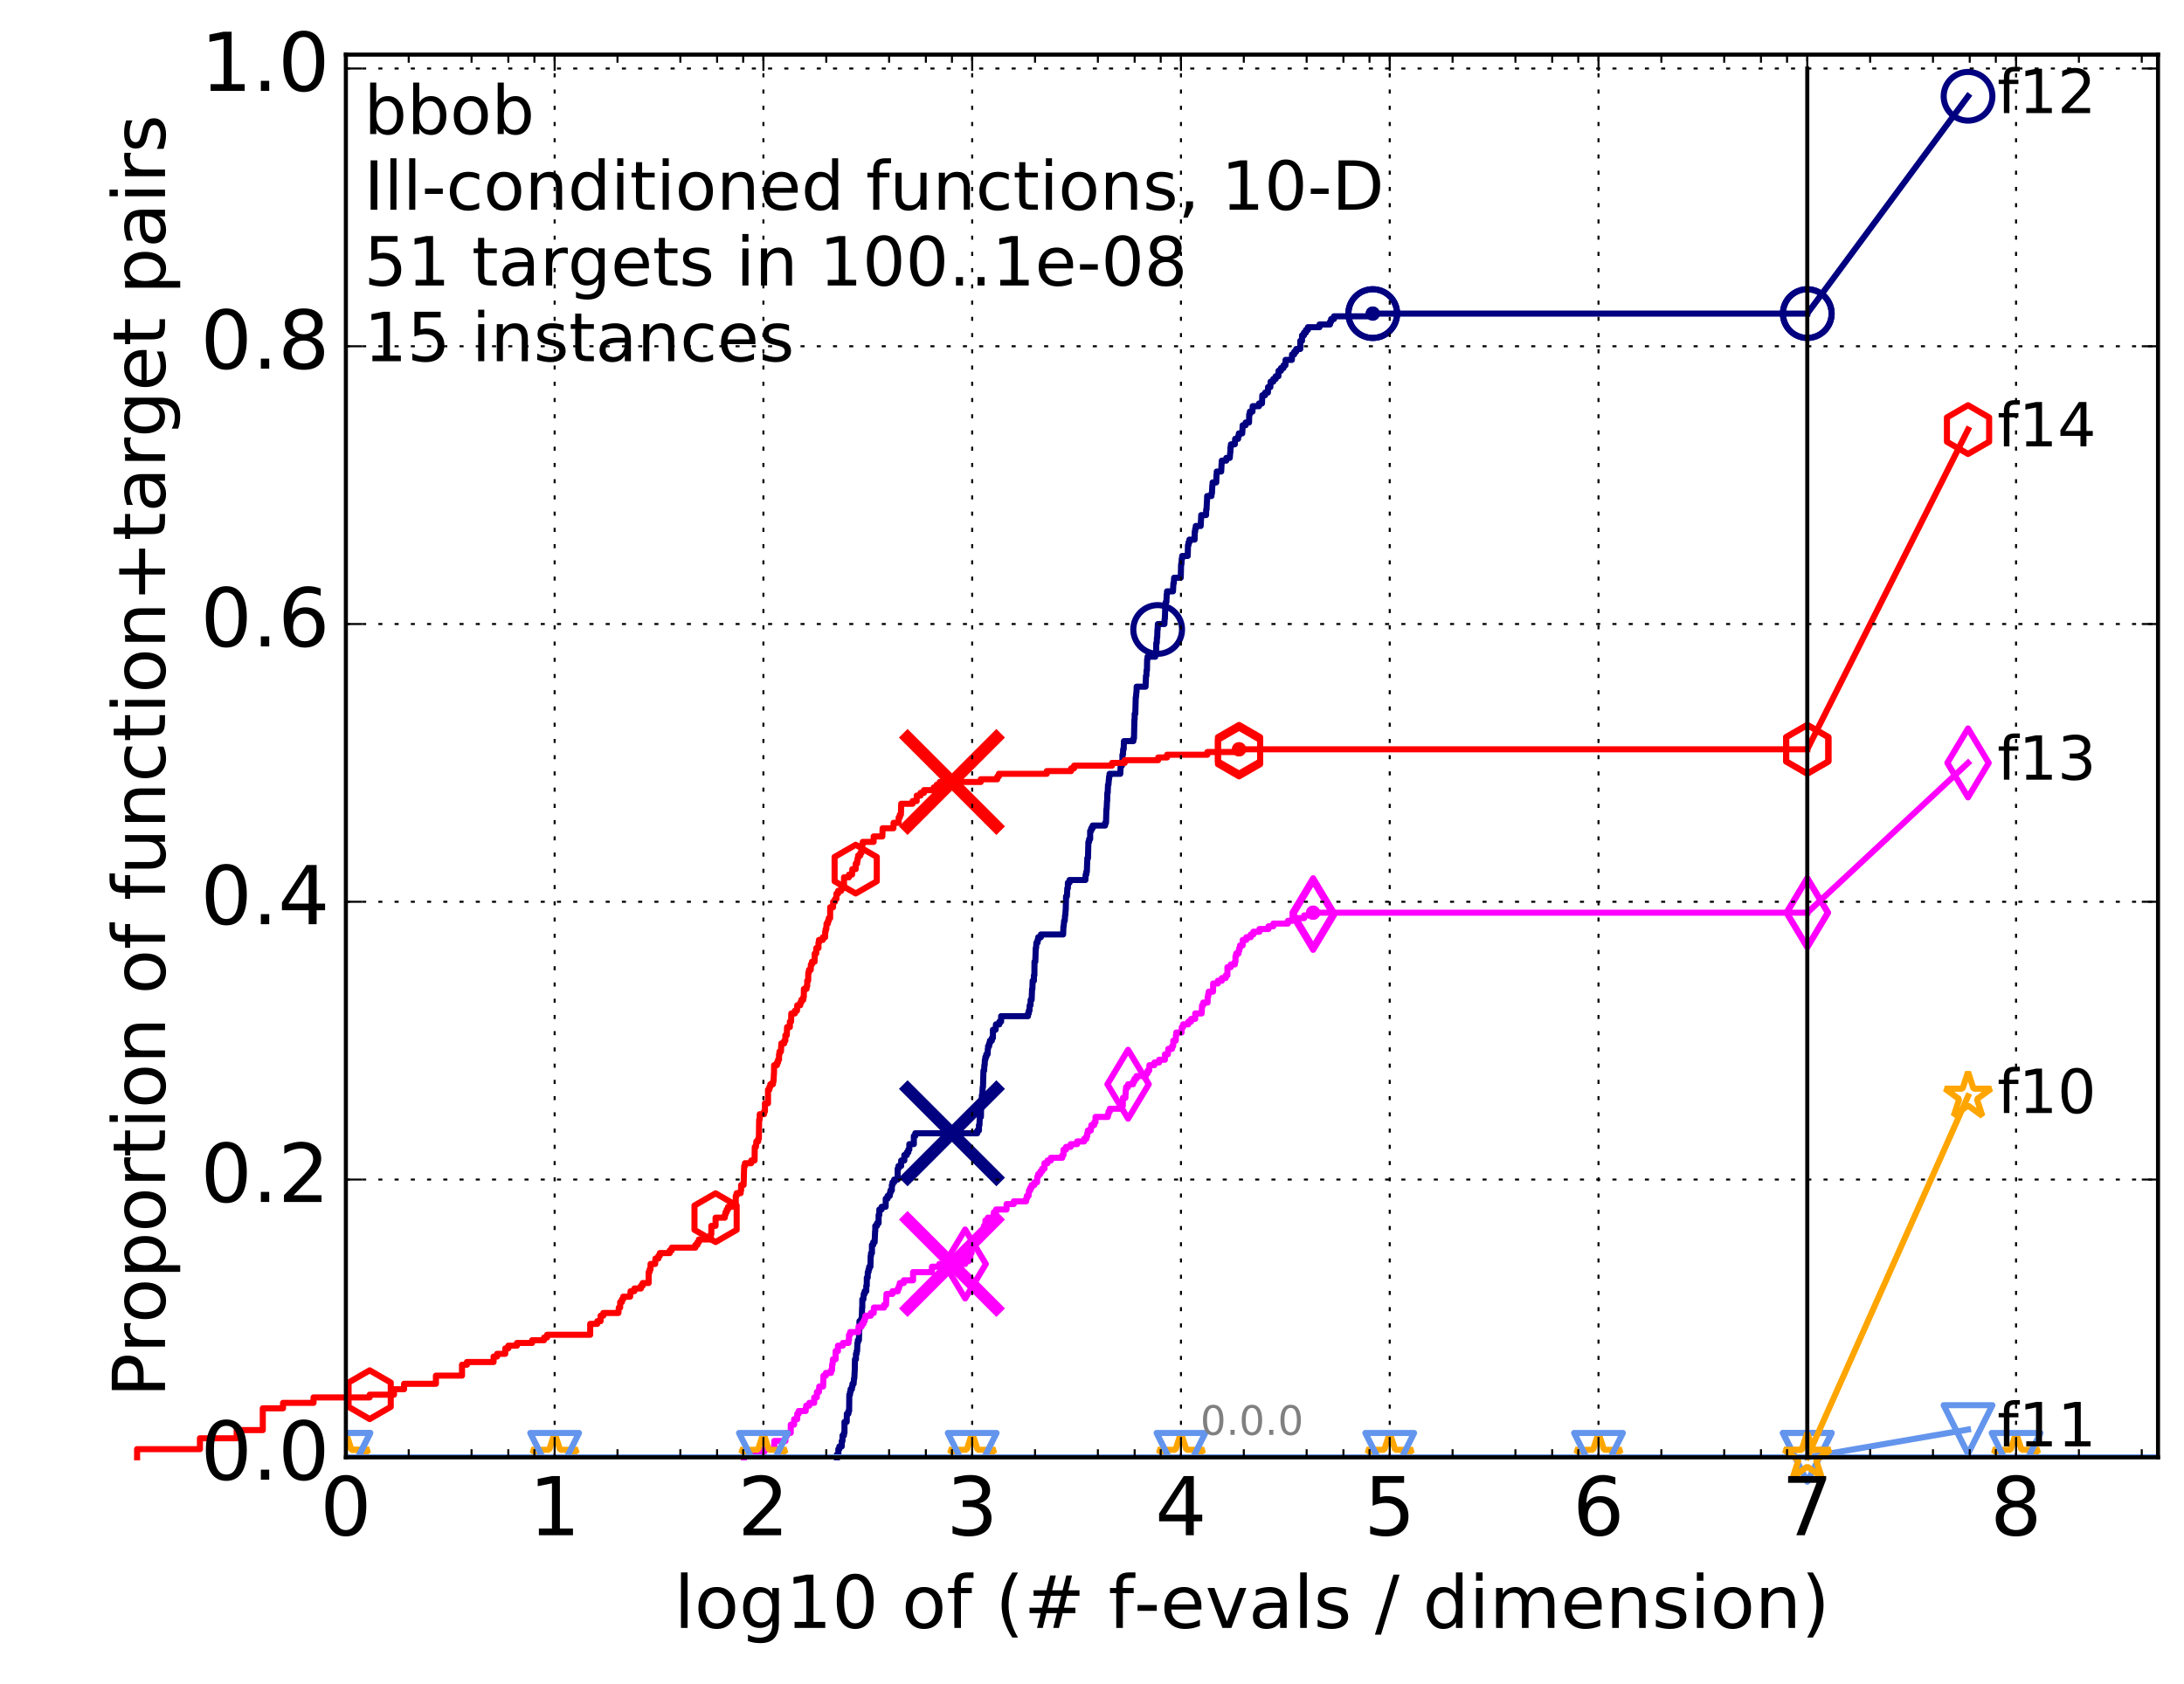 <?xml version="1.0" encoding="utf-8" standalone="no"?>
<!DOCTYPE svg PUBLIC "-//W3C//DTD SVG 1.1//EN"
  "http://www.w3.org/Graphics/SVG/1.1/DTD/svg11.dtd">
<!-- Created with matplotlib (http://matplotlib.org/) -->
<svg height="415pt" version="1.1" viewBox="0 0 538 415" width="538pt" xmlns="http://www.w3.org/2000/svg" xmlns:xlink="http://www.w3.org/1999/xlink">
 <defs>
  <style type="text/css">
*{stroke-linecap:butt;stroke-linejoin:round;stroke-miterlimit:100000;}
  </style>
 </defs>
 <g id="figure_1">
  <g id="patch_1">
   <path d="M 0 415.456 
L 538.8 415.456 
L 538.8 0 
L 0 0 
z
" style="fill:#ffffff;"/>
  </g>
  <g id="axes_1">
   <g id="patch_2">
    <path d="M 85.2 359.056 
L 531.6 359.056 
L 531.6 13.456 
L 85.2 13.456 
z
" style="fill:#ffffff;"/>
   </g>
   <g id="line2d_1">
    <defs>
     <path d="M 0 1.5 
C 0.398 1.5 0.779 1.342 1.061 1.061 
C 1.342 0.779 1.5 0.398 1.5 0 
C 1.5 -0.398 1.342 -0.779 1.061 -1.061 
C 0.779 -1.342 0.398 -1.5 0 -1.5 
C -0.398 -1.5 -0.779 -1.342 -1.061 -1.061 
C -1.342 -0.779 -1.5 -0.398 -1.5 0 
C -1.5 0.398 -1.342 0.779 -1.061 1.061 
C -0.779 1.342 -0.398 1.5 0 1.5 
z
" id="mbd63c17d22" style="stroke:#000080;stroke-width:0.5;"/>
    </defs>
    <g>
     <use style="fill:#000080;stroke:#000080;stroke-width:0.5;" x="338.158" xlink:href="#mbd63c17d22" y="77.263"/>
     <use style="fill:#000080;stroke:#000080;stroke-width:0.5;" x="338.158" xlink:href="#mbd63c17d22" y="77.263"/>
    </g>
   </g>
   <g id="line2d_2">
    <path d="M 206.159 359.056 
L 206.159 358.385 
L 206.514 358.385 
L 206.514 357.044 
L 206.767 357.044 
L 206.767 356.373 
L 207.349 356.373 
L 207.349 355.031 
L 207.536 355.031 
L 207.536 353.689 
L 207.888 353.689 
L 207.888 353.018 
L 208.026 353.018 
L 208.026 350.334 
L 208.567 350.334 
L 208.612 348.321 
L 208.991 348.321 
L 208.991 347.65 
L 209.174 347.65 
L 209.217 343.625 
L 209.39 343.625 
L 209.39 342.954 
L 209.527 342.954 
L 209.527 342.283 
L 209.849 342.283 
L 209.849 341.612 
L 209.992 341.612 
L 209.992 340.941 
L 210.275 340.941 
L 210.374 339.599 
L 210.447 339.599 
L 210.554 337.586 
L 210.562 337.586 
L 210.611 334.903 
L 210.854 334.903 
L 210.854 333.561 
L 211.022 333.561 
L 211.022 332.89 
L 211.141 332.89 
L 211.213 330.877 
L 211.323 330.877 
L 211.323 330.206 
L 211.582 330.206 
L 211.668 327.522 
L 211.706 327.522 
L 211.714 325.509 
L 212.174 325.509 
L 212.174 324.839 
L 212.287 324.839 
L 212.37 322.155 
L 212.415 322.155 
L 212.415 320.142 
L 212.677 320.142 
L 212.765 318.8 
L 212.993 318.8 
L 212.993 318.129 
L 213.392 318.129 
L 213.392 316.787 
L 213.514 316.787 
L 213.535 314.774 
L 213.748 314.774 
L 213.769 313.433 
L 213.945 313.433 
L 213.945 312.762 
L 214.12 312.762 
L 214.12 312.091 
L 214.417 312.091 
L 214.479 309.407 
L 214.567 309.407 
L 214.567 308.736 
L 214.791 308.736 
L 214.791 306.723 
L 215.099 306.723 
L 215.099 306.052 
L 215.456 306.052 
L 215.567 303.369 
L 215.613 303.369 
L 215.613 302.027 
L 216.038 302.027 
L 216.038 301.356 
L 216.436 301.356 
L 216.436 299.343 
L 216.611 299.343 
L 216.611 298.001 
L 217.17 298.001 
L 217.17 297.33 
L 218.172 297.33 
L 218.19 295.317 
L 218.654 295.317 
L 218.654 294.646 
L 219.176 294.646 
L 219.176 293.975 
L 219.342 293.975 
L 219.342 293.304 
L 219.691 293.304 
L 219.691 291.963 
L 219.853 291.963 
L 219.853 291.292 
L 220.264 291.292 
L 220.264 290.621 
L 221.129 290.621 
L 221.129 287.937 
L 221.336 287.937 
L 221.336 287.266 
L 221.991 287.266 
L 221.991 285.924 
L 222.769 285.924 
L 222.769 284.582 
L 223.379 284.582 
L 223.379 283.911 
L 223.753 283.911 
L 223.753 283.24 
L 224 283.24 
L 224 281.899 
L 225.111 281.899 
L 225.111 279.886 
L 225.469 279.886 
L 225.469 279.215 
L 240.739 279.215 
L 240.739 278.544 
L 241.153 278.544 
L 241.153 277.202 
L 241.275 277.202 
L 241.357 275.189 
L 241.637 275.189 
L 241.681 271.834 
L 241.835 271.834 
L 241.875 269.822 
L 241.975 269.822 
L 242.083 267.809 
L 242.148 267.809 
L 242.259 263.783 
L 242.432 263.783 
L 242.479 262.441 
L 242.563 262.441 
L 242.607 261.099 
L 242.733 261.099 
L 242.733 260.429 
L 242.958 260.429 
L 242.958 259.758 
L 243.284 259.758 
L 243.337 258.416 
L 243.399 258.416 
L 243.399 257.745 
L 243.666 257.745 
L 243.666 257.074 
L 243.85 257.074 
L 243.85 256.403 
L 244.337 256.403 
L 244.337 255.732 
L 244.593 255.732 
L 244.593 253.719 
L 245.249 253.719 
L 245.344 252.377 
L 246.185 252.377 
L 246.185 251.706 
L 246.611 251.706 
L 246.611 250.364 
L 253.232 250.364 
L 253.232 249.694 
L 253.421 249.694 
L 253.421 249.023 
L 253.598 249.023 
L 253.653 247.681 
L 253.856 247.681 
L 253.885 246.339 
L 254.13 246.339 
L 254.236 243.655 
L 254.318 243.655 
L 254.375 241.642 
L 254.689 241.642 
L 254.689 240.3 
L 254.804 240.3 
L 254.835 236.946 
L 255.032 236.946 
L 255.143 233.591 
L 255.222 233.591 
L 255.305 232.249 
L 255.594 232.249 
L 255.594 231.578 
L 255.761 231.578 
L 255.761 230.907 
L 256.415 230.907 
L 256.415 230.236 
L 261.887 230.236 
L 261.963 228.223 
L 262.026 228.223 
L 262.131 226.882 
L 262.278 226.882 
L 262.366 225.54 
L 262.415 225.54 
L 262.505 224.198 
L 262.529 224.198 
L 262.608 220.843 
L 262.82 220.843 
L 262.92 218.83 
L 263.058 218.83 
L 263.058 217.488 
L 263.461 217.488 
L 263.461 216.818 
L 267.375 216.818 
L 267.44 215.476 
L 267.599 215.476 
L 267.599 214.805 
L 267.726 214.805 
L 267.824 212.121 
L 267.84 212.121 
L 267.84 211.45 
L 268.005 211.45 
L 268.113 207.424 
L 268.284 207.424 
L 268.284 206.753 
L 268.54 206.753 
L 268.545 204.741 
L 268.801 204.741 
L 268.801 204.07 
L 269.16 204.07 
L 269.16 203.399 
L 272.231 203.399 
L 272.231 202.728 
L 272.448 202.728 
L 272.545 199.373 
L 272.607 199.373 
L 272.694 197.36 
L 272.732 197.36 
L 272.778 195.348 
L 272.865 195.348 
L 272.946 193.335 
L 273.052 193.335 
L 273.157 191.993 
L 273.205 191.993 
L 273.205 191.322 
L 273.325 191.322 
L 273.325 190.651 
L 275.969 190.651 
L 276.064 188.638 
L 276.377 188.638 
L 276.439 187.296 
L 276.496 187.296 
L 276.496 185.954 
L 276.618 185.954 
L 276.676 184.613 
L 276.8 184.613 
L 276.877 182.6 
L 279.19 182.6 
L 279.19 181.929 
L 279.342 181.929 
L 279.451 177.232 
L 279.506 177.232 
L 279.506 175.89 
L 279.667 175.89 
L 279.775 171.865 
L 279.824 171.865 
L 279.931 170.523 
L 279.967 170.523 
L 279.998 169.181 
L 282.196 169.181 
L 282.301 166.497 
L 282.4 166.497 
L 282.444 165.155 
L 282.537 165.155 
L 282.582 162.472 
L 282.677 162.472 
L 282.677 161.801 
L 284.585 161.801 
L 284.585 161.13 
L 284.802 161.13 
L 284.829 158.446 
L 284.947 158.446 
L 284.996 157.104 
L 285.06 157.104 
L 285.122 155.091 
L 285.175 155.091 
L 285.221 153.749 
L 286.839 153.749 
L 286.904 152.408 
L 286.952 152.408 
L 287.035 149.724 
L 287.133 149.724 
L 287.136 148.382 
L 287.325 148.382 
L 287.415 146.369 
L 287.483 146.369 
L 287.483 145.698 
L 288.946 145.698 
L 289.053 143.685 
L 289.155 143.685 
L 289.229 142.343 
L 290.859 142.343 
L 290.95 138.989 
L 291.038 138.989 
L 291.106 137.647 
L 291.211 137.647 
L 291.211 136.976 
L 292.58 136.976 
L 292.645 134.292 
L 292.784 134.292 
L 292.784 133.621 
L 292.994 133.621 
L 292.994 132.95 
L 294.273 132.95 
L 294.313 130.938 
L 294.421 130.938 
L 294.421 130.267 
L 294.565 130.267 
L 294.565 129.596 
L 295.774 129.596 
L 295.874 127.583 
L 295.898 127.583 
L 295.898 126.912 
L 297.095 126.912 
L 297.125 125.57 
L 297.209 125.57 
L 297.31 123.557 
L 297.326 123.557 
L 297.367 122.215 
L 298.43 122.215 
L 298.43 121.544 
L 298.546 121.544 
L 298.642 119.532 
L 298.708 119.532 
L 298.708 118.861 
L 299.605 118.861 
L 299.679 116.848 
L 299.73 116.848 
L 299.73 116.177 
L 300.825 116.177 
L 300.926 114.164 
L 300.969 114.164 
L 300.969 113.493 
L 302.08 113.493 
L 302.08 112.822 
L 302.939 112.822 
L 303.048 111.48 
L 303.079 111.48 
L 303.122 110.138 
L 303.221 110.138 
L 303.221 109.468 
L 304.186 109.468 
L 304.26 108.126 
L 304.996 108.126 
L 304.996 107.455 
L 305.172 107.455 
L 305.172 106.784 
L 306.008 106.784 
L 306.115 104.771 
L 306.844 104.771 
L 306.844 104.1 
L 307.682 104.1 
L 307.729 102.087 
L 307.882 102.087 
L 307.882 101.416 
L 308.53 101.416 
L 308.582 100.074 
L 310.145 100.074 
L 310.145 99.403 
L 310.873 99.403 
L 310.952 97.391 
L 311.641 97.391 
L 311.641 96.72 
L 312.337 96.72 
L 312.363 95.378 
L 312.933 95.378 
L 312.993 94.036 
L 313.666 94.036 
L 313.666 93.365 
L 314.252 93.365 
L 314.252 92.694 
L 314.92 92.694 
L 314.944 91.352 
L 315.551 91.352 
L 315.551 90.681 
L 316.167 90.681 
L 316.167 90.01 
L 316.653 90.01 
L 316.683 88.668 
L 318.238 88.668 
L 318.273 87.327 
L 318.814 87.327 
L 318.814 86.656 
L 319.302 86.656 
L 319.302 85.985 
L 320.3 85.985 
L 320.316 83.972 
L 320.735 83.972 
L 320.741 82.63 
L 321.22 82.63 
L 321.22 81.959 
L 321.701 81.959 
L 321.701 81.288 
L 322.182 81.288 
L 322.182 80.617 
L 325.041 80.617 
L 325.041 79.946 
L 327.63 79.946 
L 327.63 79.275 
L 327.902 79.275 
L 327.902 78.604 
L 328.603 78.604 
L 328.603 77.933 
L 338.158 77.933 
L 338.158 77.263 
L 445.2 77.263 
L 445.2 77.263 
" style="fill:none;stroke:#000080;stroke-linecap:square;stroke-width:1.5;"/>
   </g>
   <g id="line2d_3">
    <defs>
     <path d="M 0 6 
C 1.591 6 3.117 5.368 4.243 4.243 
C 5.368 3.117 6 1.591 6 0 
C 6 -1.591 5.368 -3.117 4.243 -4.243 
C 3.117 -5.368 1.591 -6 0 -6 
C -1.591 -6 -3.117 -5.368 -4.243 -4.243 
C -5.368 -3.117 -6 -1.591 -6 0 
C -6 1.591 -5.368 3.117 -4.243 4.243 
C -3.117 5.368 -1.591 6 0 6 
z
" id="m65ce19707d" style="stroke:#000080;stroke-width:1.5;"/>
    </defs>
    <g>
     <use style="fill:none;stroke:#000080;stroke-width:1.5;" x="285.175" xlink:href="#m65ce19707d" y="155.091"/>
     <use style="fill:none;stroke:#000080;stroke-width:1.5;" x="338.158" xlink:href="#m65ce19707d" y="77.263"/>
     <use style="fill:none;stroke:#000080;stroke-width:1.5;" x="338.158" xlink:href="#m65ce19707d" y="77.263"/>
     <use style="fill:none;stroke:#000080;stroke-width:1.5;" x="445.2" xlink:href="#m65ce19707d" y="77.263"/>
    </g>
   </g>
   <g id="line2d_4"/>
   <g id="line2d_5">
    <path clip-path="url(#p2626a20d15)" d="M 234.502 279.215 
" style="fill:none;stroke:#000080;stroke-linecap:square;"/>
    <defs>
     <path d="M -12 12 
L 12 -12 
M -12 -12 
L 12 12 
" id="m21d6a6df06" style="stroke:#000080;stroke-width:3.0;"/>
    </defs>
    <g clip-path="url(#p2626a20d15)">
     <use style="fill:#000080;stroke:#000080;stroke-width:3.0;" x="234.502" xlink:href="#m21d6a6df06" y="279.215"/>
    </g>
   </g>
   <g id="line2d_6">
    <defs>
     <path d="M 0 1.5 
C 0.398 1.5 0.779 1.342 1.061 1.061 
C 1.342 0.779 1.5 0.398 1.5 0 
C 1.5 -0.398 1.342 -0.779 1.061 -1.061 
C 0.779 -1.342 0.398 -1.5 0 -1.5 
C -0.398 -1.5 -0.779 -1.342 -1.061 -1.061 
C -1.342 -0.779 -1.5 -0.398 -1.5 0 
C -1.5 0.398 -1.342 0.779 -1.061 1.061 
C -0.779 1.342 -0.398 1.5 0 1.5 
z
" id="m6b5dca9e20" style="stroke:#ff00ff;stroke-width:0.5;"/>
    </defs>
    <g>
     <use style="fill:#ff00ff;stroke:#ff00ff;stroke-width:0.5;" x="323.474" xlink:href="#m6b5dca9e20" y="224.869"/>
     <use style="fill:#ff00ff;stroke:#ff00ff;stroke-width:0.5;" x="323.474" xlink:href="#m6b5dca9e20" y="224.869"/>
    </g>
   </g>
   <g id="line2d_7">
    <path d="M 183.24 359.056 
L 183.24 358.385 
L 184.636 358.385 
L 184.636 357.714 
L 188.279 357.714 
L 188.279 357.044 
L 190.747 357.044 
L 190.747 355.031 
L 193.483 355.031 
L 193.483 353.689 
L 193.9 353.689 
L 193.9 353.018 
L 194.793 353.018 
L 194.793 351.005 
L 195.62 351.005 
L 195.62 349.663 
L 196.387 349.663 
L 196.387 348.321 
L 196.738 348.321 
L 196.738 347.65 
L 198.471 347.65 
L 198.471 346.979 
L 198.597 346.979 
L 198.597 346.309 
L 199.364 346.309 
L 199.364 345.638 
L 200.569 345.638 
L 200.569 344.296 
L 201.21 344.296 
L 201.235 342.954 
L 201.737 342.954 
L 201.809 341.612 
L 202.766 341.612 
L 202.847 338.928 
L 203.449 338.928 
L 203.449 338.257 
L 204.713 338.257 
L 204.713 337.586 
L 204.966 337.586 
L 204.966 336.244 
L 205.081 336.244 
L 205.175 334.903 
L 205.839 334.903 
L 205.839 332.89 
L 206.416 332.89 
L 206.416 331.548 
L 207.62 331.548 
L 207.62 330.877 
L 209.017 330.877 
L 209.017 330.206 
L 209.139 330.206 
L 209.139 328.864 
L 209.424 328.864 
L 209.424 328.193 
L 211.473 328.193 
L 211.473 326.851 
L 212.25 326.851 
L 212.25 326.18 
L 212.691 326.18 
L 212.691 325.509 
L 213.008 325.509 
L 213.008 324.839 
L 213.183 324.839 
L 213.183 324.168 
L 214.506 324.168 
L 214.506 323.497 
L 215.232 323.497 
L 215.272 322.155 
L 217.786 322.155 
L 217.786 321.484 
L 218.265 321.484 
L 218.374 318.8 
L 219.848 318.8 
L 219.848 318.129 
L 221.174 318.129 
L 221.174 317.458 
L 221.441 317.458 
L 221.441 316.787 
L 221.656 316.787 
L 221.656 316.116 
L 222.636 316.116 
L 222.636 315.445 
L 224.927 315.445 
L 224.927 313.433 
L 229.57 313.433 
L 229.57 312.091 
L 231.382 312.091 
L 231.382 311.42 
L 237.761 311.42 
L 237.761 310.749 
L 238.581 310.749 
L 238.581 310.078 
L 239.028 310.078 
L 239.039 308.736 
L 239.333 308.736 
L 239.349 307.394 
L 239.765 307.394 
L 239.823 306.052 
L 239.961 306.052 
L 239.961 305.381 
L 240.838 305.381 
L 240.838 304.71 
L 241.314 304.71 
L 241.314 304.039 
L 242.152 304.039 
L 242.152 303.369 
L 242.377 303.369 
L 242.377 302.027 
L 242.743 302.027 
L 242.743 300.685 
L 243.345 300.685 
L 243.345 300.014 
L 244.74 300.014 
L 244.829 298.672 
L 245.353 298.672 
L 245.353 298.001 
L 247.953 298.001 
L 247.953 296.659 
L 249.728 296.659 
L 249.728 295.988 
L 252.77 295.988 
L 252.77 295.317 
L 252.953 295.317 
L 252.953 294.646 
L 253.375 294.646 
L 253.471 293.304 
L 253.78 293.304 
L 253.78 292.634 
L 254.134 292.634 
L 254.134 291.963 
L 254.818 291.963 
L 254.818 291.292 
L 255.473 291.292 
L 255.52 289.95 
L 255.739 289.95 
L 255.739 289.279 
L 256.28 289.279 
L 256.28 288.608 
L 256.721 288.608 
L 256.721 287.937 
L 257.293 287.937 
L 257.293 286.595 
L 258.047 286.595 
L 258.047 285.924 
L 258.869 285.924 
L 258.869 285.253 
L 261.681 285.253 
L 261.681 284.582 
L 261.979 284.582 
L 261.984 283.24 
L 262.603 283.24 
L 262.603 282.569 
L 263.749 282.569 
L 263.749 281.899 
L 265.337 281.899 
L 265.337 281.228 
L 267.081 281.228 
L 267.081 280.557 
L 267.637 280.557 
L 267.637 279.886 
L 267.827 279.886 
L 267.827 279.215 
L 267.962 279.215 
L 267.962 278.544 
L 268.71 278.544 
L 268.71 277.873 
L 268.835 277.873 
L 268.835 277.202 
L 269.546 277.202 
L 269.546 276.531 
L 269.859 276.531 
L 269.859 275.189 
L 272.906 275.189 
L 272.906 274.518 
L 273.081 274.518 
L 273.081 273.847 
L 273.392 273.847 
L 273.392 273.176 
L 276.252 273.176 
L 276.252 272.505 
L 276.587 272.505 
L 276.609 270.493 
L 277.232 270.493 
L 277.323 268.48 
L 277.403 268.48 
L 277.403 267.809 
L 277.891 267.809 
L 277.891 267.138 
L 279.117 267.138 
L 279.117 266.467 
L 279.455 266.467 
L 279.455 265.796 
L 279.951 265.796 
L 279.951 265.125 
L 282.263 265.125 
L 282.263 264.454 
L 282.695 264.454 
L 282.695 263.783 
L 283.08 263.783 
L 283.142 262.441 
L 284.377 262.441 
L 284.377 261.77 
L 285.539 261.77 
L 285.539 261.099 
L 286.963 261.099 
L 286.963 259.758 
L 287.703 259.758 
L 287.793 258.416 
L 288.715 258.416 
L 288.715 257.745 
L 289 257.745 
L 289.02 256.403 
L 289.631 256.403 
L 289.677 255.061 
L 289.759 255.061 
L 289.759 254.39 
L 291.059 254.39 
L 291.137 253.048 
L 291.447 253.048 
L 291.447 252.377 
L 292.717 252.377 
L 292.717 251.706 
L 293.409 251.706 
L 293.409 251.035 
L 294.422 251.035 
L 294.422 249.694 
L 296.011 249.694 
L 296.111 247.681 
L 296.396 247.681 
L 296.396 247.01 
L 297.484 247.01 
L 297.484 245.668 
L 297.61 245.668 
L 297.61 244.997 
L 297.752 244.997 
L 297.752 244.326 
L 298.811 244.326 
L 298.842 242.313 
L 299.999 242.313 
L 299.999 241.642 
L 300.99 241.642 
L 300.99 240.971 
L 301.948 240.971 
L 301.948 240.3 
L 302.363 240.3 
L 302.363 238.288 
L 303.184 238.288 
L 303.184 237.617 
L 304.192 237.617 
L 304.192 236.946 
L 304.34 236.946 
L 304.34 235.604 
L 304.511 235.604 
L 304.511 234.933 
L 305.091 234.933 
L 305.091 234.262 
L 305.273 234.262 
L 305.273 233.591 
L 305.463 233.591 
L 305.463 232.92 
L 306.13 232.92 
L 306.13 231.578 
L 307.016 231.578 
L 307.016 230.907 
L 308.096 230.907 
L 308.096 230.236 
L 308.746 230.236 
L 308.746 229.565 
L 310.247 229.565 
L 310.247 228.894 
L 312.479 228.894 
L 312.479 228.223 
L 313.671 228.223 
L 313.671 227.553 
L 317.254 227.553 
L 317.254 226.882 
L 318.313 226.882 
L 318.313 226.211 
L 321.255 226.211 
L 321.255 225.54 
L 323.474 225.54 
L 323.474 224.869 
L 445.2 224.869 
L 445.2 224.869 
" style="fill:none;stroke:#ff00ff;stroke-linecap:square;stroke-width:1.5;"/>
   </g>
   <g id="line2d_8">
    <defs>
     <path d="M -0 8.485 
L 5.091 0 
L 0 -8.485 
L -5.091 -0 
z
" id="m74e0a4a165" style="stroke:#ff00ff;stroke-linejoin:miter;stroke-width:1.5;"/>
    </defs>
    <g>
     <use style="fill:none;stroke:#ff00ff;stroke-linejoin:miter;stroke-width:1.5;" x="237.761" xlink:href="#m74e0a4a165" y="311.42"/>
     <use style="fill:none;stroke:#ff00ff;stroke-linejoin:miter;stroke-width:1.5;" x="277.891" xlink:href="#m74e0a4a165" y="267.138"/>
     <use style="fill:none;stroke:#ff00ff;stroke-linejoin:miter;stroke-width:1.5;" x="323.474" xlink:href="#m74e0a4a165" y="225.54"/>
     <use style="fill:none;stroke:#ff00ff;stroke-linejoin:miter;stroke-width:1.5;" x="323.474" xlink:href="#m74e0a4a165" y="224.869"/>
     <use style="fill:none;stroke:#ff00ff;stroke-linejoin:miter;stroke-width:1.5;" x="445.2" xlink:href="#m74e0a4a165" y="224.869"/>
    </g>
   </g>
   <g id="line2d_9"/>
   <g id="line2d_10">
    <path clip-path="url(#p2626a20d15)" d="M 234.502 311.42 
" style="fill:none;stroke:#ff00ff;stroke-linecap:square;"/>
    <defs>
     <path d="M -12 12 
L 12 -12 
M -12 -12 
L 12 12 
" id="m925f1a76dd" style="stroke:#ff00ff;stroke-width:3.0;"/>
    </defs>
    <g clip-path="url(#p2626a20d15)">
     <use style="fill:#ff00ff;stroke:#ff00ff;stroke-width:3.0;" x="234.502" xlink:href="#m925f1a76dd" y="311.42"/>
    </g>
   </g>
   <g id="line2d_11">
    <path clip-path="url(#p2626a20d15)" d="M 85.2 359.056 
L 85.2 359.056 
L 85.2 359.056 
L 85.2 359.056 
L 531.6 359.056 
" style="fill:none;stroke:#ffa500;stroke-linecap:square;stroke-width:1.5;"/>
   </g>
   <g id="line2d_12">
    <defs>
     <path d="M 0 -6 
L -1.347 -1.854 
L -5.706 -1.854 
L -2.18 0.708 
L -3.527 4.854 
L -0 2.292 
L 3.527 4.854 
L 2.18 0.708 
L 5.706 -1.854 
L 1.347 -1.854 
z
" id="m8d3cacae37" style="stroke:#ffa500;stroke-linejoin:bevel;stroke-width:1.5;"/>
    </defs>
    <g clip-path="url(#p2626a20d15)">
     <use style="fill:none;stroke:#ffa500;stroke-linejoin:bevel;stroke-width:1.5;" x="85.2" xlink:href="#m8d3cacae37" y="359.056"/>
     <use style="fill:none;stroke:#ffa500;stroke-linejoin:bevel;stroke-width:1.5;" x="85.2" xlink:href="#m8d3cacae37" y="359.056"/>
     <use style="fill:none;stroke:#ffa500;stroke-linejoin:bevel;stroke-width:1.5;" x="136.629" xlink:href="#m8d3cacae37" y="359.056"/>
     <use style="fill:none;stroke:#ffa500;stroke-linejoin:bevel;stroke-width:1.5;" x="188.057" xlink:href="#m8d3cacae37" y="359.056"/>
     <use style="fill:none;stroke:#ffa500;stroke-linejoin:bevel;stroke-width:1.5;" x="239.486" xlink:href="#m8d3cacae37" y="359.056"/>
     <use style="fill:none;stroke:#ffa500;stroke-linejoin:bevel;stroke-width:1.5;" x="290.914" xlink:href="#m8d3cacae37" y="359.056"/>
     <use style="fill:none;stroke:#ffa500;stroke-linejoin:bevel;stroke-width:1.5;" x="342.343" xlink:href="#m8d3cacae37" y="359.056"/>
     <use style="fill:none;stroke:#ffa500;stroke-linejoin:bevel;stroke-width:1.5;" x="393.771" xlink:href="#m8d3cacae37" y="359.056"/>
     <use style="fill:none;stroke:#ffa500;stroke-linejoin:bevel;stroke-width:1.5;" x="445.2" xlink:href="#m8d3cacae37" y="359.056"/>
     <use style="fill:none;stroke:#ffa500;stroke-linejoin:bevel;stroke-width:1.5;" x="496.629" xlink:href="#m8d3cacae37" y="359.056"/>
    </g>
   </g>
   <g id="line2d_13"/>
   <g id="line2d_14">
    <path clip-path="url(#p2626a20d15)" d="M 85.2 359.056 
L 85.2 359.056 
L 85.2 359.056 
L 85.2 359.056 
L 531.6 359.056 
" style="fill:none;stroke:#6495ed;stroke-linecap:square;stroke-width:1.5;"/>
   </g>
   <g id="line2d_15">
    <defs>
     <path d="M -0 6 
L 6 -6 
L -6 -6 
z
" id="mac13e2f898" style="stroke:#6495ed;stroke-linejoin:miter;stroke-width:1.5;"/>
    </defs>
    <g clip-path="url(#p2626a20d15)">
     <use style="fill:none;stroke:#6495ed;stroke-linejoin:miter;stroke-width:1.5;" x="85.2" xlink:href="#mac13e2f898" y="359.056"/>
     <use style="fill:none;stroke:#6495ed;stroke-linejoin:miter;stroke-width:1.5;" x="85.2" xlink:href="#mac13e2f898" y="359.056"/>
     <use style="fill:none;stroke:#6495ed;stroke-linejoin:miter;stroke-width:1.5;" x="136.629" xlink:href="#mac13e2f898" y="359.056"/>
     <use style="fill:none;stroke:#6495ed;stroke-linejoin:miter;stroke-width:1.5;" x="188.057" xlink:href="#mac13e2f898" y="359.056"/>
     <use style="fill:none;stroke:#6495ed;stroke-linejoin:miter;stroke-width:1.5;" x="239.486" xlink:href="#mac13e2f898" y="359.056"/>
     <use style="fill:none;stroke:#6495ed;stroke-linejoin:miter;stroke-width:1.5;" x="290.914" xlink:href="#mac13e2f898" y="359.056"/>
     <use style="fill:none;stroke:#6495ed;stroke-linejoin:miter;stroke-width:1.5;" x="342.343" xlink:href="#mac13e2f898" y="359.056"/>
     <use style="fill:none;stroke:#6495ed;stroke-linejoin:miter;stroke-width:1.5;" x="393.771" xlink:href="#mac13e2f898" y="359.056"/>
     <use style="fill:none;stroke:#6495ed;stroke-linejoin:miter;stroke-width:1.5;" x="445.2" xlink:href="#mac13e2f898" y="359.056"/>
     <use style="fill:none;stroke:#6495ed;stroke-linejoin:miter;stroke-width:1.5;" x="496.629" xlink:href="#mac13e2f898" y="359.056"/>
    </g>
   </g>
   <g id="line2d_16"/>
   <g id="line2d_17">
    <defs>
     <path d="M 0 1.5 
C 0.398 1.5 0.779 1.342 1.061 1.061 
C 1.342 0.779 1.5 0.398 1.5 0 
C 1.5 -0.398 1.342 -0.779 1.061 -1.061 
C 0.779 -1.342 0.398 -1.5 0 -1.5 
C -0.398 -1.5 -0.779 -1.342 -1.061 -1.061 
C -1.342 -0.779 -1.5 -0.398 -1.5 0 
C -1.5 0.398 -1.342 0.779 -1.061 1.061 
C -0.779 1.342 -0.398 1.5 0 1.5 
z
" id="m71d73fd087" style="stroke:#ff0000;stroke-width:0.5;"/>
    </defs>
    <g>
     <use style="fill:#ff0000;stroke:#ff0000;stroke-width:0.5;" x="305.223" xlink:href="#m71d73fd087" y="184.613"/>
     <use style="fill:#ff0000;stroke:#ff0000;stroke-width:0.5;" x="305.223" xlink:href="#m71d73fd087" y="184.613"/>
    </g>
   </g>
   <g id="line2d_18">
    <path d="M 33.771 359.056 
L 33.771 357.044 
L 49.253 357.044 
L 49.253 354.36 
L 58.309 354.36 
L 58.309 352.347 
L 64.735 352.347 
L 64.735 346.979 
L 69.718 346.979 
L 69.718 345.638 
L 77.234 345.638 
L 77.234 344.296 
L 91.06 344.296 
L 91.06 343.625 
L 97.052 343.625 
L 97.052 342.283 
L 99.536 342.283 
L 99.536 340.941 
L 107.384 340.941 
L 107.384 338.928 
L 113.81 338.928 
L 113.81 336.244 
L 115.017 336.244 
L 115.017 335.574 
L 121.589 335.574 
L 121.589 334.232 
L 122.448 334.232 
L 122.448 333.561 
L 124.462 333.561 
L 124.462 332.219 
L 125.219 332.219 
L 125.219 331.548 
L 127.348 331.548 
L 127.348 330.877 
L 131.079 330.877 
L 131.079 330.206 
L 134.026 330.206 
L 134.026 329.535 
L 134.766 329.535 
L 134.766 328.864 
L 145.385 328.864 
L 145.385 326.18 
L 147.126 326.18 
L 147.126 325.509 
L 147.948 325.509 
L 147.948 324.168 
L 148.611 324.168 
L 148.611 323.497 
L 152.332 323.497 
L 152.443 322.155 
L 152.77 322.155 
L 152.77 320.813 
L 153.2 320.813 
L 153.2 320.142 
L 153.517 320.142 
L 153.517 319.471 
L 155.232 319.471 
L 155.329 318.129 
L 156.275 318.129 
L 156.275 317.458 
L 157.884 317.458 
L 157.884 316.787 
L 158.311 316.787 
L 158.311 316.116 
L 159.784 316.116 
L 159.784 313.433 
L 160.021 313.433 
L 160.021 312.762 
L 160.254 312.762 
L 160.254 311.42 
L 161.388 311.42 
L 161.462 310.078 
L 162.185 310.078 
L 162.185 309.407 
L 162.538 309.407 
L 162.538 308.736 
L 164.989 308.736 
L 164.989 308.065 
L 165.485 308.065 
L 165.485 307.394 
L 171.288 307.394 
L 171.288 306.723 
L 171.803 306.723 
L 171.803 306.052 
L 172.17 306.052 
L 172.17 305.381 
L 175.107 305.381 
L 175.107 304.039 
L 175.226 304.039 
L 175.226 302.027 
L 176.272 302.027 
L 176.272 300.014 
L 178.538 300.014 
L 178.538 299.343 
L 178.709 299.343 
L 178.709 298.672 
L 179.012 298.672 
L 179.012 298.001 
L 179.345 298.001 
L 179.345 297.33 
L 180.408 297.33 
L 180.408 296.659 
L 181.241 296.659 
L 181.241 294.646 
L 181.452 294.646 
L 181.452 293.975 
L 182.45 293.975 
L 182.45 293.304 
L 182.565 293.304 
L 182.565 291.963 
L 183.185 291.963 
L 183.295 287.937 
L 183.323 287.937 
L 183.323 287.266 
L 183.515 287.266 
L 183.515 286.595 
L 185.049 286.595 
L 185.049 285.924 
L 185.877 285.924 
L 185.926 282.569 
L 186.219 282.569 
L 186.316 281.228 
L 186.77 281.228 
L 186.77 280.557 
L 186.935 280.557 
L 187.005 275.86 
L 187.145 275.86 
L 187.145 274.518 
L 188.213 274.518 
L 188.213 273.847 
L 188.434 273.847 
L 188.434 271.834 
L 189.189 271.834 
L 189.189 268.48 
L 189.527 268.48 
L 189.527 267.809 
L 189.755 267.809 
L 189.755 267.138 
L 190.408 267.138 
L 190.408 266.467 
L 190.548 266.467 
L 190.648 264.454 
L 190.668 264.454 
L 190.688 262.441 
L 191.391 262.441 
L 191.391 261.77 
L 191.659 261.77 
L 191.659 261.099 
L 191.905 261.099 
L 191.905 259.758 
L 192.017 259.758 
L 192.017 259.087 
L 192.37 259.087 
L 192.48 257.074 
L 193.184 257.074 
L 193.184 256.403 
L 193.466 256.403 
L 193.466 255.061 
L 193.814 255.061 
L 193.883 253.048 
L 194.577 253.048 
L 194.577 251.706 
L 194.876 251.706 
L 194.925 249.694 
L 195.81 249.694 
L 195.81 249.023 
L 196.325 249.023 
L 196.387 247.681 
L 197.128 247.681 
L 197.128 247.01 
L 197.394 247.01 
L 197.394 246.339 
L 197.874 246.339 
L 197.874 245.668 
L 198.004 245.668 
L 198.032 243.655 
L 198.68 243.655 
L 198.68 242.984 
L 198.846 242.984 
L 198.846 241.642 
L 199.079 241.642 
L 199.12 239.629 
L 199.269 239.629 
L 199.269 238.958 
L 199.711 238.958 
L 199.751 237.617 
L 200.014 237.617 
L 200.014 236.946 
L 200.658 236.946 
L 200.696 234.933 
L 201.073 234.933 
L 201.073 233.591 
L 201.616 233.591 
L 201.616 232.249 
L 201.749 232.249 
L 201.749 231.578 
L 202.697 231.578 
L 202.697 230.907 
L 203.269 230.907 
L 203.269 229.565 
L 203.382 229.565 
L 203.382 228.894 
L 203.561 228.894 
L 203.606 227.553 
L 203.948 227.553 
L 203.948 226.882 
L 204.155 226.882 
L 204.155 226.211 
L 204.49 226.211 
L 204.511 223.527 
L 205.216 223.527 
L 205.216 222.185 
L 205.678 222.185 
L 205.678 221.514 
L 206.04 221.514 
L 206.04 220.172 
L 206.455 220.172 
L 206.455 219.501 
L 207.207 219.501 
L 207.207 218.83 
L 207.907 218.83 
L 207.916 216.147 
L 209.131 216.147 
L 209.131 215.476 
L 209.9 215.476 
L 209.959 214.134 
L 210.789 214.134 
L 210.789 212.792 
L 211.133 212.792 
L 211.133 212.121 
L 211.252 212.121 
L 211.252 211.45 
L 211.394 211.45 
L 211.394 210.779 
L 211.93 210.779 
L 211.93 210.108 
L 212.242 210.108 
L 212.295 208.095 
L 212.528 208.095 
L 212.528 207.424 
L 215.212 207.424 
L 215.212 206.083 
L 217.363 206.083 
L 217.417 204.07 
L 220.083 204.07 
L 220.115 202.728 
L 221.376 202.728 
L 221.376 201.386 
L 221.671 201.386 
L 221.671 200.715 
L 221.927 200.715 
L 222.001 198.031 
L 224.803 198.031 
L 224.803 197.36 
L 225.818 197.36 
L 225.818 196.018 
L 226.766 196.018 
L 226.766 195.348 
L 227.606 195.348 
L 227.606 194.677 
L 230.011 194.677 
L 230.011 194.006 
L 230.75 194.006 
L 230.75 193.335 
L 231.487 193.335 
L 231.487 192.664 
L 241.596 192.664 
L 241.596 191.993 
L 245.665 191.993 
L 245.665 191.322 
L 246.061 191.322 
L 246.061 190.651 
L 257.858 190.651 
L 257.858 189.98 
L 263.853 189.98 
L 263.853 189.309 
L 264.584 189.309 
L 264.584 188.638 
L 273.938 188.638 
L 273.938 187.967 
L 277.057 187.967 
L 277.057 187.296 
L 285.299 187.296 
L 285.299 186.625 
L 287.486 186.625 
L 287.486 185.954 
L 297.413 185.954 
L 297.413 185.283 
L 305.223 185.283 
L 305.223 184.613 
L 445.2 184.613 
L 445.2 184.613 
" style="fill:none;stroke:#ff0000;stroke-linecap:square;stroke-width:1.5;"/>
   </g>
   <g id="line2d_19">
    <defs>
     <path d="M 0 -6 
L -5.196 -3 
L -5.196 3 
L -0 6 
L 5.196 3 
L 5.196 -3 
z
" id="m2f93b08984" style="stroke:#ff0000;stroke-linejoin:miter;stroke-width:1.5;"/>
    </defs>
    <g>
     <use style="fill:none;stroke:#ff0000;stroke-linejoin:miter;stroke-width:1.5;" x="91.06" xlink:href="#m2f93b08984" y="343.625"/>
     <use style="fill:none;stroke:#ff0000;stroke-linejoin:miter;stroke-width:1.5;" x="176.272" xlink:href="#m2f93b08984" y="300.014"/>
     <use style="fill:none;stroke:#ff0000;stroke-linejoin:miter;stroke-width:1.5;" x="210.789" xlink:href="#m2f93b08984" y="214.134"/>
     <use style="fill:none;stroke:#ff0000;stroke-linejoin:miter;stroke-width:1.5;" x="305.223" xlink:href="#m2f93b08984" y="185.283"/>
     <use style="fill:none;stroke:#ff0000;stroke-linejoin:miter;stroke-width:1.5;" x="305.223" xlink:href="#m2f93b08984" y="184.613"/>
     <use style="fill:none;stroke:#ff0000;stroke-linejoin:miter;stroke-width:1.5;" x="445.2" xlink:href="#m2f93b08984" y="184.613"/>
    </g>
   </g>
   <g id="line2d_20"/>
   <g id="line2d_21">
    <path clip-path="url(#p2626a20d15)" d="M 234.502 192.664 
" style="fill:none;stroke:#ff0000;stroke-linecap:square;"/>
    <defs>
     <path d="M -12 12 
L 12 -12 
M -12 -12 
L 12 12 
" id="m912c204d08" style="stroke:#ff0000;stroke-width:3.0;"/>
    </defs>
    <g clip-path="url(#p2626a20d15)">
     <use style="fill:#ff0000;stroke:#ff0000;stroke-width:3.0;" x="234.502" xlink:href="#m912c204d08" y="192.664"/>
    </g>
   </g>
   <g id="line2d_22">
    <path d="M 445.2 359.056 
L 484.8 352.213 
" style="fill:none;stroke:#6495ed;stroke-linecap:square;stroke-width:1.5;"/>
    <g>
     <use style="fill:none;stroke:#6495ed;stroke-linejoin:miter;stroke-width:1.5;" x="445.2" xlink:href="#mac13e2f898" y="359.056"/>
     <use style="fill:none;stroke:#6495ed;stroke-linejoin:miter;stroke-width:1.5;" x="484.8" xlink:href="#mac13e2f898" y="352.213"/>
    </g>
   </g>
   <g id="line2d_23">
    <path d="M 445.2 359.056 
L 484.8 270.09 
" style="fill:none;stroke:#ffa500;stroke-linecap:square;stroke-width:1.5;"/>
    <g>
     <use style="fill:none;stroke:#ffa500;stroke-linejoin:bevel;stroke-width:1.5;" x="445.2" xlink:href="#m8d3cacae37" y="359.056"/>
     <use style="fill:none;stroke:#ffa500;stroke-linejoin:bevel;stroke-width:1.5;" x="484.8" xlink:href="#m8d3cacae37" y="270.09"/>
    </g>
   </g>
   <g id="line2d_24">
    <path d="M 445.2 224.869 
L 484.8 187.967 
" style="fill:none;stroke:#ff00ff;stroke-linecap:square;stroke-width:1.5;"/>
    <g>
     <use style="fill:none;stroke:#ff00ff;stroke-linejoin:miter;stroke-width:1.5;" x="445.2" xlink:href="#m74e0a4a165" y="224.869"/>
     <use style="fill:none;stroke:#ff00ff;stroke-linejoin:miter;stroke-width:1.5;" x="484.8" xlink:href="#m74e0a4a165" y="187.967"/>
    </g>
   </g>
   <g id="line2d_25">
    <path d="M 445.2 184.613 
L 484.8 105.844 
" style="fill:none;stroke:#ff0000;stroke-linecap:square;stroke-width:1.5;"/>
    <g>
     <use style="fill:none;stroke:#ff0000;stroke-linejoin:miter;stroke-width:1.5;" x="445.2" xlink:href="#m2f93b08984" y="184.613"/>
     <use style="fill:none;stroke:#ff0000;stroke-linejoin:miter;stroke-width:1.5;" x="484.8" xlink:href="#m2f93b08984" y="105.844"/>
    </g>
   </g>
   <g id="line2d_26">
    <path d="M 445.2 77.263 
L 484.8 23.722 
" style="fill:none;stroke:#000080;stroke-linecap:square;stroke-width:1.5;"/>
    <g>
     <use style="fill:none;stroke:#000080;stroke-width:1.5;" x="445.2" xlink:href="#m65ce19707d" y="77.263"/>
     <use style="fill:none;stroke:#000080;stroke-width:1.5;" x="484.8" xlink:href="#m65ce19707d" y="23.722"/>
    </g>
   </g>
   <g id="line2d_27">
    <path d="M 445.2 359.056 
L 445.2 16.878 
" style="fill:none;stroke:#000000;stroke-linecap:square;"/>
   </g>
   <g id="patch_3">
    <path d="M 85.2 13.456 
L 531.6 13.456 
" style="fill:none;stroke:#000000;stroke-linecap:square;stroke-linejoin:miter;"/>
   </g>
   <g id="patch_4">
    <path d="M 531.6 359.056 
L 531.6 13.456 
" style="fill:none;stroke:#000000;stroke-linecap:square;stroke-linejoin:miter;"/>
   </g>
   <g id="patch_5">
    <path d="M 85.2 359.056 
L 531.6 359.056 
" style="fill:none;stroke:#000000;stroke-linecap:square;stroke-linejoin:miter;"/>
   </g>
   <g id="patch_6">
    <path d="M 85.2 359.056 
L 85.2 13.456 
" style="fill:none;stroke:#000000;stroke-linecap:square;stroke-linejoin:miter;"/>
   </g>
   <g id="matplotlib.axis_1">
    <g id="xtick_1">
     <g id="line2d_28">
      <path clip-path="url(#p2626a20d15)" d="M 85.2 359.056 
L 85.2 13.456 
" style="fill:none;stroke:#000000;stroke-dasharray:1,3;stroke-dashoffset:0.0;stroke-width:0.5;"/>
     </g>
     <g id="line2d_29">
      <defs>
       <path d="M 0 0 
L 0 -4 
" id="meb25b058b8" style="stroke:#000000;stroke-width:0.5;"/>
      </defs>
      <g>
       <use style="stroke:#000000;stroke-width:0.5;" x="85.2" xlink:href="#meb25b058b8" y="359.056"/>
      </g>
     </g>
     <g id="line2d_30">
      <defs>
       <path d="M 0 0 
L 0 4 
" id="m6783244a01" style="stroke:#000000;stroke-width:0.5;"/>
      </defs>
      <g>
       <use style="stroke:#000000;stroke-width:0.5;" x="85.2" xlink:href="#m6783244a01" y="13.456"/>
      </g>
     </g>
     <g id="text_1">
      <!-- 0 -->
      <defs>
       <path d="M 31.781 66.406 
Q 24.172 66.406 20.328 58.906 
Q 16.5 51.422 16.5 36.375 
Q 16.5 21.391 20.328 13.891 
Q 24.172 6.391 31.781 6.391 
Q 39.453 6.391 43.281 13.891 
Q 47.125 21.391 47.125 36.375 
Q 47.125 51.422 43.281 58.906 
Q 39.453 66.406 31.781 66.406 
M 31.781 74.219 
Q 44.047 74.219 50.516 64.516 
Q 56.984 54.828 56.984 36.375 
Q 56.984 17.969 50.516 8.266 
Q 44.047 -1.422 31.781 -1.422 
Q 19.531 -1.422 13.062 8.266 
Q 6.594 17.969 6.594 36.375 
Q 6.594 54.828 13.062 64.516 
Q 19.531 74.219 31.781 74.219 
" id="BitstreamVeraSans-Roman-30"/>
      </defs>
      <g transform="translate(78.838 378.253)scale(0.2 -0.2)">
       <use xlink:href="#BitstreamVeraSans-Roman-30"/>
      </g>
     </g>
    </g>
    <g id="xtick_2">
     <g id="line2d_31">
      <path clip-path="url(#p2626a20d15)" d="M 136.629 359.056 
L 136.629 13.456 
" style="fill:none;stroke:#000000;stroke-dasharray:1,3;stroke-dashoffset:0.0;stroke-width:0.5;"/>
     </g>
     <g id="line2d_32">
      <g>
       <use style="stroke:#000000;stroke-width:0.5;" x="136.629" xlink:href="#meb25b058b8" y="359.056"/>
      </g>
     </g>
     <g id="line2d_33">
      <g>
       <use style="stroke:#000000;stroke-width:0.5;" x="136.629" xlink:href="#m6783244a01" y="13.456"/>
      </g>
     </g>
     <g id="text_2">
      <!-- 1 -->
      <defs>
       <path d="M 12.406 8.297 
L 28.516 8.297 
L 28.516 63.922 
L 10.984 60.406 
L 10.984 69.391 
L 28.422 72.906 
L 38.281 72.906 
L 38.281 8.297 
L 54.391 8.297 
L 54.391 0 
L 12.406 0 
z
" id="BitstreamVeraSans-Roman-31"/>
      </defs>
      <g transform="translate(130.266 378.253)scale(0.2 -0.2)">
       <use xlink:href="#BitstreamVeraSans-Roman-31"/>
      </g>
     </g>
    </g>
    <g id="xtick_3">
     <g id="line2d_34">
      <path clip-path="url(#p2626a20d15)" d="M 188.057 359.056 
L 188.057 13.456 
" style="fill:none;stroke:#000000;stroke-dasharray:1,3;stroke-dashoffset:0.0;stroke-width:0.5;"/>
     </g>
     <g id="line2d_35">
      <g>
       <use style="stroke:#000000;stroke-width:0.5;" x="188.057" xlink:href="#meb25b058b8" y="359.056"/>
      </g>
     </g>
     <g id="line2d_36">
      <g>
       <use style="stroke:#000000;stroke-width:0.5;" x="188.057" xlink:href="#m6783244a01" y="13.456"/>
      </g>
     </g>
     <g id="text_3">
      <!-- 2 -->
      <defs>
       <path d="M 19.188 8.297 
L 53.609 8.297 
L 53.609 0 
L 7.328 0 
L 7.328 8.297 
Q 12.938 14.109 22.625 23.891 
Q 32.328 33.688 34.812 36.531 
Q 39.547 41.844 41.422 45.531 
Q 43.312 49.219 43.312 52.781 
Q 43.312 58.594 39.234 62.25 
Q 35.156 65.922 28.609 65.922 
Q 23.969 65.922 18.812 64.312 
Q 13.672 62.703 7.812 59.422 
L 7.812 69.391 
Q 13.766 71.781 18.938 73 
Q 24.125 74.219 28.422 74.219 
Q 39.75 74.219 46.484 68.547 
Q 53.219 62.891 53.219 53.422 
Q 53.219 48.922 51.531 44.891 
Q 49.859 40.875 45.406 35.406 
Q 44.188 33.984 37.641 27.219 
Q 31.109 20.453 19.188 8.297 
" id="BitstreamVeraSans-Roman-32"/>
      </defs>
      <g transform="translate(181.695 378.253)scale(0.2 -0.2)">
       <use xlink:href="#BitstreamVeraSans-Roman-32"/>
      </g>
     </g>
    </g>
    <g id="xtick_4">
     <g id="line2d_37">
      <path clip-path="url(#p2626a20d15)" d="M 239.486 359.056 
L 239.486 13.456 
" style="fill:none;stroke:#000000;stroke-dasharray:1,3;stroke-dashoffset:0.0;stroke-width:0.5;"/>
     </g>
     <g id="line2d_38">
      <g>
       <use style="stroke:#000000;stroke-width:0.5;" x="239.486" xlink:href="#meb25b058b8" y="359.056"/>
      </g>
     </g>
     <g id="line2d_39">
      <g>
       <use style="stroke:#000000;stroke-width:0.5;" x="239.486" xlink:href="#m6783244a01" y="13.456"/>
      </g>
     </g>
     <g id="text_4">
      <!-- 3 -->
      <defs>
       <path d="M 40.578 39.312 
Q 47.656 37.797 51.625 33 
Q 55.609 28.219 55.609 21.188 
Q 55.609 10.406 48.188 4.484 
Q 40.766 -1.422 27.094 -1.422 
Q 22.516 -1.422 17.656 -0.516 
Q 12.797 0.391 7.625 2.203 
L 7.625 11.719 
Q 11.719 9.328 16.594 8.109 
Q 21.484 6.891 26.812 6.891 
Q 36.078 6.891 40.938 10.547 
Q 45.797 14.203 45.797 21.188 
Q 45.797 27.641 41.281 31.266 
Q 36.766 34.906 28.719 34.906 
L 20.219 34.906 
L 20.219 43.016 
L 29.109 43.016 
Q 36.375 43.016 40.234 45.922 
Q 44.094 48.828 44.094 54.297 
Q 44.094 59.906 40.109 62.906 
Q 36.141 65.922 28.719 65.922 
Q 24.656 65.922 20.016 65.031 
Q 15.375 64.156 9.812 62.312 
L 9.812 71.094 
Q 15.438 72.656 20.344 73.438 
Q 25.25 74.219 29.594 74.219 
Q 40.828 74.219 47.359 69.109 
Q 53.906 64.016 53.906 55.328 
Q 53.906 49.266 50.438 45.094 
Q 46.969 40.922 40.578 39.312 
" id="BitstreamVeraSans-Roman-33"/>
      </defs>
      <g transform="translate(233.123 378.253)scale(0.2 -0.2)">
       <use xlink:href="#BitstreamVeraSans-Roman-33"/>
      </g>
     </g>
    </g>
    <g id="xtick_5">
     <g id="line2d_40">
      <path clip-path="url(#p2626a20d15)" d="M 290.914 359.056 
L 290.914 13.456 
" style="fill:none;stroke:#000000;stroke-dasharray:1,3;stroke-dashoffset:0.0;stroke-width:0.5;"/>
     </g>
     <g id="line2d_41">
      <g>
       <use style="stroke:#000000;stroke-width:0.5;" x="290.914" xlink:href="#meb25b058b8" y="359.056"/>
      </g>
     </g>
     <g id="line2d_42">
      <g>
       <use style="stroke:#000000;stroke-width:0.5;" x="290.914" xlink:href="#m6783244a01" y="13.456"/>
      </g>
     </g>
     <g id="text_5">
      <!-- 4 -->
      <defs>
       <path d="M 37.797 64.312 
L 12.891 25.391 
L 37.797 25.391 
z
M 35.203 72.906 
L 47.609 72.906 
L 47.609 25.391 
L 58.016 25.391 
L 58.016 17.188 
L 47.609 17.188 
L 47.609 0 
L 37.797 0 
L 37.797 17.188 
L 4.891 17.188 
L 4.891 26.703 
z
" id="BitstreamVeraSans-Roman-34"/>
      </defs>
      <g transform="translate(284.552 378.253)scale(0.2 -0.2)">
       <use xlink:href="#BitstreamVeraSans-Roman-34"/>
      </g>
     </g>
    </g>
    <g id="xtick_6">
     <g id="line2d_43">
      <path clip-path="url(#p2626a20d15)" d="M 342.343 359.056 
L 342.343 13.456 
" style="fill:none;stroke:#000000;stroke-dasharray:1,3;stroke-dashoffset:0.0;stroke-width:0.5;"/>
     </g>
     <g id="line2d_44">
      <g>
       <use style="stroke:#000000;stroke-width:0.5;" x="342.343" xlink:href="#meb25b058b8" y="359.056"/>
      </g>
     </g>
     <g id="line2d_45">
      <g>
       <use style="stroke:#000000;stroke-width:0.5;" x="342.343" xlink:href="#m6783244a01" y="13.456"/>
      </g>
     </g>
     <g id="text_6">
      <!-- 5 -->
      <defs>
       <path d="M 10.797 72.906 
L 49.516 72.906 
L 49.516 64.594 
L 19.828 64.594 
L 19.828 46.734 
Q 21.969 47.469 24.109 47.828 
Q 26.266 48.188 28.422 48.188 
Q 40.625 48.188 47.75 41.5 
Q 54.891 34.812 54.891 23.391 
Q 54.891 11.625 47.562 5.094 
Q 40.234 -1.422 26.906 -1.422 
Q 22.312 -1.422 17.547 -0.641 
Q 12.797 0.141 7.719 1.703 
L 7.719 11.625 
Q 12.109 9.234 16.797 8.062 
Q 21.484 6.891 26.703 6.891 
Q 35.156 6.891 40.078 11.328 
Q 45.016 15.766 45.016 23.391 
Q 45.016 31 40.078 35.438 
Q 35.156 39.891 26.703 39.891 
Q 22.75 39.891 18.812 39.016 
Q 14.891 38.141 10.797 36.281 
z
" id="BitstreamVeraSans-Roman-35"/>
      </defs>
      <g transform="translate(335.98 378.253)scale(0.2 -0.2)">
       <use xlink:href="#BitstreamVeraSans-Roman-35"/>
      </g>
     </g>
    </g>
    <g id="xtick_7">
     <g id="line2d_46">
      <path clip-path="url(#p2626a20d15)" d="M 393.771 359.056 
L 393.771 13.456 
" style="fill:none;stroke:#000000;stroke-dasharray:1,3;stroke-dashoffset:0.0;stroke-width:0.5;"/>
     </g>
     <g id="line2d_47">
      <g>
       <use style="stroke:#000000;stroke-width:0.5;" x="393.771" xlink:href="#meb25b058b8" y="359.056"/>
      </g>
     </g>
     <g id="line2d_48">
      <g>
       <use style="stroke:#000000;stroke-width:0.5;" x="393.771" xlink:href="#m6783244a01" y="13.456"/>
      </g>
     </g>
     <g id="text_7">
      <!-- 6 -->
      <defs>
       <path d="M 33.016 40.375 
Q 26.375 40.375 22.484 35.828 
Q 18.609 31.297 18.609 23.391 
Q 18.609 15.531 22.484 10.953 
Q 26.375 6.391 33.016 6.391 
Q 39.656 6.391 43.531 10.953 
Q 47.406 15.531 47.406 23.391 
Q 47.406 31.297 43.531 35.828 
Q 39.656 40.375 33.016 40.375 
M 52.594 71.297 
L 52.594 62.312 
Q 48.875 64.062 45.094 64.984 
Q 41.312 65.922 37.594 65.922 
Q 27.828 65.922 22.672 59.328 
Q 17.531 52.734 16.797 39.406 
Q 19.672 43.656 24.016 45.922 
Q 28.375 48.188 33.594 48.188 
Q 44.578 48.188 50.953 41.516 
Q 57.328 34.859 57.328 23.391 
Q 57.328 12.156 50.688 5.359 
Q 44.047 -1.422 33.016 -1.422 
Q 20.359 -1.422 13.672 8.266 
Q 6.984 17.969 6.984 36.375 
Q 6.984 53.656 15.188 63.938 
Q 23.391 74.219 37.203 74.219 
Q 40.922 74.219 44.703 73.484 
Q 48.484 72.75 52.594 71.297 
" id="BitstreamVeraSans-Roman-36"/>
      </defs>
      <g transform="translate(387.409 378.253)scale(0.2 -0.2)">
       <use xlink:href="#BitstreamVeraSans-Roman-36"/>
      </g>
     </g>
    </g>
    <g id="xtick_8">
     <g id="line2d_49">
      <path clip-path="url(#p2626a20d15)" d="M 445.2 359.056 
L 445.2 13.456 
" style="fill:none;stroke:#000000;stroke-dasharray:1,3;stroke-dashoffset:0.0;stroke-width:0.5;"/>
     </g>
     <g id="line2d_50">
      <g>
       <use style="stroke:#000000;stroke-width:0.5;" x="445.2" xlink:href="#meb25b058b8" y="359.056"/>
      </g>
     </g>
     <g id="line2d_51">
      <g>
       <use style="stroke:#000000;stroke-width:0.5;" x="445.2" xlink:href="#m6783244a01" y="13.456"/>
      </g>
     </g>
     <g id="text_8">
      <!-- 7 -->
      <defs>
       <path d="M 8.203 72.906 
L 55.078 72.906 
L 55.078 68.703 
L 28.609 0 
L 18.312 0 
L 43.219 64.594 
L 8.203 64.594 
z
" id="BitstreamVeraSans-Roman-37"/>
      </defs>
      <g transform="translate(438.837 378.253)scale(0.2 -0.2)">
       <use xlink:href="#BitstreamVeraSans-Roman-37"/>
      </g>
     </g>
    </g>
    <g id="xtick_9">
     <g id="line2d_52">
      <path clip-path="url(#p2626a20d15)" d="M 496.629 359.056 
L 496.629 13.456 
" style="fill:none;stroke:#000000;stroke-dasharray:1,3;stroke-dashoffset:0.0;stroke-width:0.5;"/>
     </g>
     <g id="line2d_53">
      <g>
       <use style="stroke:#000000;stroke-width:0.5;" x="496.629" xlink:href="#meb25b058b8" y="359.056"/>
      </g>
     </g>
     <g id="line2d_54">
      <g>
       <use style="stroke:#000000;stroke-width:0.5;" x="496.629" xlink:href="#m6783244a01" y="13.456"/>
      </g>
     </g>
     <g id="text_9">
      <!-- 8 -->
      <defs>
       <path d="M 31.781 34.625 
Q 24.75 34.625 20.719 30.859 
Q 16.703 27.094 16.703 20.516 
Q 16.703 13.922 20.719 10.156 
Q 24.75 6.391 31.781 6.391 
Q 38.812 6.391 42.859 10.172 
Q 46.922 13.969 46.922 20.516 
Q 46.922 27.094 42.891 30.859 
Q 38.875 34.625 31.781 34.625 
M 21.922 38.812 
Q 15.578 40.375 12.031 44.719 
Q 8.5 49.078 8.5 55.328 
Q 8.5 64.062 14.719 69.141 
Q 20.953 74.219 31.781 74.219 
Q 42.672 74.219 48.875 69.141 
Q 55.078 64.062 55.078 55.328 
Q 55.078 49.078 51.531 44.719 
Q 48 40.375 41.703 38.812 
Q 48.828 37.156 52.797 32.312 
Q 56.781 27.484 56.781 20.516 
Q 56.781 9.906 50.312 4.234 
Q 43.844 -1.422 31.781 -1.422 
Q 19.734 -1.422 13.25 4.234 
Q 6.781 9.906 6.781 20.516 
Q 6.781 27.484 10.781 32.312 
Q 14.797 37.156 21.922 38.812 
M 18.312 54.391 
Q 18.312 48.734 21.844 45.562 
Q 25.391 42.391 31.781 42.391 
Q 38.141 42.391 41.719 45.562 
Q 45.312 48.734 45.312 54.391 
Q 45.312 60.062 41.719 63.234 
Q 38.141 66.406 31.781 66.406 
Q 25.391 66.406 21.844 63.234 
Q 18.312 60.062 18.312 54.391 
" id="BitstreamVeraSans-Roman-38"/>
      </defs>
      <g transform="translate(490.266 378.253)scale(0.2 -0.2)">
       <use xlink:href="#BitstreamVeraSans-Roman-38"/>
      </g>
     </g>
    </g>
    <g id="xtick_10">
     <g id="line2d_55">
      <defs>
       <path d="M 0 0 
L 0 -2 
" id="m8ecbd2394d" style="stroke:#000000;stroke-width:0.5;"/>
      </defs>
      <g>
       <use style="stroke:#000000;stroke-width:0.5;" x="100.682" xlink:href="#m8ecbd2394d" y="359.056"/>
      </g>
     </g>
     <g id="line2d_56">
      <defs>
       <path d="M 0 0 
L 0 2 
" id="mb6c99af6e5" style="stroke:#000000;stroke-width:0.5;"/>
      </defs>
      <g>
       <use style="stroke:#000000;stroke-width:0.5;" x="100.682" xlink:href="#mb6c99af6e5" y="13.456"/>
      </g>
     </g>
    </g>
    <g id="xtick_11">
     <g id="line2d_57">
      <g>
       <use style="stroke:#000000;stroke-width:0.5;" x="116.163" xlink:href="#m8ecbd2394d" y="359.056"/>
      </g>
     </g>
     <g id="line2d_58">
      <g>
       <use style="stroke:#000000;stroke-width:0.5;" x="116.163" xlink:href="#mb6c99af6e5" y="13.456"/>
      </g>
     </g>
    </g>
    <g id="xtick_12">
     <g id="line2d_59">
      <g>
       <use style="stroke:#000000;stroke-width:0.5;" x="125.219" xlink:href="#m8ecbd2394d" y="359.056"/>
      </g>
     </g>
     <g id="line2d_60">
      <g>
       <use style="stroke:#000000;stroke-width:0.5;" x="125.219" xlink:href="#mb6c99af6e5" y="13.456"/>
      </g>
     </g>
    </g>
    <g id="xtick_13">
     <g id="line2d_61">
      <g>
       <use style="stroke:#000000;stroke-width:0.5;" x="131.645" xlink:href="#m8ecbd2394d" y="359.056"/>
      </g>
     </g>
     <g id="line2d_62">
      <g>
       <use style="stroke:#000000;stroke-width:0.5;" x="131.645" xlink:href="#mb6c99af6e5" y="13.456"/>
      </g>
     </g>
    </g>
    <g id="xtick_14">
     <g id="line2d_63">
      <g>
       <use style="stroke:#000000;stroke-width:0.5;" x="152.11" xlink:href="#m8ecbd2394d" y="359.056"/>
      </g>
     </g>
     <g id="line2d_64">
      <g>
       <use style="stroke:#000000;stroke-width:0.5;" x="152.11" xlink:href="#mb6c99af6e5" y="13.456"/>
      </g>
     </g>
    </g>
    <g id="xtick_15">
     <g id="line2d_65">
      <g>
       <use style="stroke:#000000;stroke-width:0.5;" x="167.592" xlink:href="#m8ecbd2394d" y="359.056"/>
      </g>
     </g>
     <g id="line2d_66">
      <g>
       <use style="stroke:#000000;stroke-width:0.5;" x="167.592" xlink:href="#mb6c99af6e5" y="13.456"/>
      </g>
     </g>
    </g>
    <g id="xtick_16">
     <g id="line2d_67">
      <g>
       <use style="stroke:#000000;stroke-width:0.5;" x="176.648" xlink:href="#m8ecbd2394d" y="359.056"/>
      </g>
     </g>
     <g id="line2d_68">
      <g>
       <use style="stroke:#000000;stroke-width:0.5;" x="176.648" xlink:href="#mb6c99af6e5" y="13.456"/>
      </g>
     </g>
    </g>
    <g id="xtick_17">
     <g id="line2d_69">
      <g>
       <use style="stroke:#000000;stroke-width:0.5;" x="183.073" xlink:href="#m8ecbd2394d" y="359.056"/>
      </g>
     </g>
     <g id="line2d_70">
      <g>
       <use style="stroke:#000000;stroke-width:0.5;" x="183.073" xlink:href="#mb6c99af6e5" y="13.456"/>
      </g>
     </g>
    </g>
    <g id="xtick_18">
     <g id="line2d_71">
      <g>
       <use style="stroke:#000000;stroke-width:0.5;" x="203.539" xlink:href="#m8ecbd2394d" y="359.056"/>
      </g>
     </g>
     <g id="line2d_72">
      <g>
       <use style="stroke:#000000;stroke-width:0.5;" x="203.539" xlink:href="#mb6c99af6e5" y="13.456"/>
      </g>
     </g>
    </g>
    <g id="xtick_19">
     <g id="line2d_73">
      <g>
       <use style="stroke:#000000;stroke-width:0.5;" x="219.02" xlink:href="#m8ecbd2394d" y="359.056"/>
      </g>
     </g>
     <g id="line2d_74">
      <g>
       <use style="stroke:#000000;stroke-width:0.5;" x="219.02" xlink:href="#mb6c99af6e5" y="13.456"/>
      </g>
     </g>
    </g>
    <g id="xtick_20">
     <g id="line2d_75">
      <g>
       <use style="stroke:#000000;stroke-width:0.5;" x="228.076" xlink:href="#m8ecbd2394d" y="359.056"/>
      </g>
     </g>
     <g id="line2d_76">
      <g>
       <use style="stroke:#000000;stroke-width:0.5;" x="228.076" xlink:href="#mb6c99af6e5" y="13.456"/>
      </g>
     </g>
    </g>
    <g id="xtick_21">
     <g id="line2d_77">
      <g>
       <use style="stroke:#000000;stroke-width:0.5;" x="234.502" xlink:href="#m8ecbd2394d" y="359.056"/>
      </g>
     </g>
     <g id="line2d_78">
      <g>
       <use style="stroke:#000000;stroke-width:0.5;" x="234.502" xlink:href="#mb6c99af6e5" y="13.456"/>
      </g>
     </g>
    </g>
    <g id="xtick_22">
     <g id="line2d_79">
      <g>
       <use style="stroke:#000000;stroke-width:0.5;" x="254.967" xlink:href="#m8ecbd2394d" y="359.056"/>
      </g>
     </g>
     <g id="line2d_80">
      <g>
       <use style="stroke:#000000;stroke-width:0.5;" x="254.967" xlink:href="#mb6c99af6e5" y="13.456"/>
      </g>
     </g>
    </g>
    <g id="xtick_23">
     <g id="line2d_81">
      <g>
       <use style="stroke:#000000;stroke-width:0.5;" x="270.449" xlink:href="#m8ecbd2394d" y="359.056"/>
      </g>
     </g>
     <g id="line2d_82">
      <g>
       <use style="stroke:#000000;stroke-width:0.5;" x="270.449" xlink:href="#mb6c99af6e5" y="13.456"/>
      </g>
     </g>
    </g>
    <g id="xtick_24">
     <g id="line2d_83">
      <g>
       <use style="stroke:#000000;stroke-width:0.5;" x="279.505" xlink:href="#m8ecbd2394d" y="359.056"/>
      </g>
     </g>
     <g id="line2d_84">
      <g>
       <use style="stroke:#000000;stroke-width:0.5;" x="279.505" xlink:href="#mb6c99af6e5" y="13.456"/>
      </g>
     </g>
    </g>
    <g id="xtick_25">
     <g id="line2d_85">
      <g>
       <use style="stroke:#000000;stroke-width:0.5;" x="285.93" xlink:href="#m8ecbd2394d" y="359.056"/>
      </g>
     </g>
     <g id="line2d_86">
      <g>
       <use style="stroke:#000000;stroke-width:0.5;" x="285.93" xlink:href="#mb6c99af6e5" y="13.456"/>
      </g>
     </g>
    </g>
    <g id="xtick_26">
     <g id="line2d_87">
      <g>
       <use style="stroke:#000000;stroke-width:0.5;" x="306.396" xlink:href="#m8ecbd2394d" y="359.056"/>
      </g>
     </g>
     <g id="line2d_88">
      <g>
       <use style="stroke:#000000;stroke-width:0.5;" x="306.396" xlink:href="#mb6c99af6e5" y="13.456"/>
      </g>
     </g>
    </g>
    <g id="xtick_27">
     <g id="line2d_89">
      <g>
       <use style="stroke:#000000;stroke-width:0.5;" x="321.877" xlink:href="#m8ecbd2394d" y="359.056"/>
      </g>
     </g>
     <g id="line2d_90">
      <g>
       <use style="stroke:#000000;stroke-width:0.5;" x="321.877" xlink:href="#mb6c99af6e5" y="13.456"/>
      </g>
     </g>
    </g>
    <g id="xtick_28">
     <g id="line2d_91">
      <g>
       <use style="stroke:#000000;stroke-width:0.5;" x="330.933" xlink:href="#m8ecbd2394d" y="359.056"/>
      </g>
     </g>
     <g id="line2d_92">
      <g>
       <use style="stroke:#000000;stroke-width:0.5;" x="330.933" xlink:href="#mb6c99af6e5" y="13.456"/>
      </g>
     </g>
    </g>
    <g id="xtick_29">
     <g id="line2d_93">
      <g>
       <use style="stroke:#000000;stroke-width:0.5;" x="337.359" xlink:href="#m8ecbd2394d" y="359.056"/>
      </g>
     </g>
     <g id="line2d_94">
      <g>
       <use style="stroke:#000000;stroke-width:0.5;" x="337.359" xlink:href="#mb6c99af6e5" y="13.456"/>
      </g>
     </g>
    </g>
    <g id="xtick_30">
     <g id="line2d_95">
      <g>
       <use style="stroke:#000000;stroke-width:0.5;" x="357.824" xlink:href="#m8ecbd2394d" y="359.056"/>
      </g>
     </g>
     <g id="line2d_96">
      <g>
       <use style="stroke:#000000;stroke-width:0.5;" x="357.824" xlink:href="#mb6c99af6e5" y="13.456"/>
      </g>
     </g>
    </g>
    <g id="xtick_31">
     <g id="line2d_97">
      <g>
       <use style="stroke:#000000;stroke-width:0.5;" x="373.306" xlink:href="#m8ecbd2394d" y="359.056"/>
      </g>
     </g>
     <g id="line2d_98">
      <g>
       <use style="stroke:#000000;stroke-width:0.5;" x="373.306" xlink:href="#mb6c99af6e5" y="13.456"/>
      </g>
     </g>
    </g>
    <g id="xtick_32">
     <g id="line2d_99">
      <g>
       <use style="stroke:#000000;stroke-width:0.5;" x="382.362" xlink:href="#m8ecbd2394d" y="359.056"/>
      </g>
     </g>
     <g id="line2d_100">
      <g>
       <use style="stroke:#000000;stroke-width:0.5;" x="382.362" xlink:href="#mb6c99af6e5" y="13.456"/>
      </g>
     </g>
    </g>
    <g id="xtick_33">
     <g id="line2d_101">
      <g>
       <use style="stroke:#000000;stroke-width:0.5;" x="388.787" xlink:href="#m8ecbd2394d" y="359.056"/>
      </g>
     </g>
     <g id="line2d_102">
      <g>
       <use style="stroke:#000000;stroke-width:0.5;" x="388.787" xlink:href="#mb6c99af6e5" y="13.456"/>
      </g>
     </g>
    </g>
    <g id="xtick_34">
     <g id="line2d_103">
      <g>
       <use style="stroke:#000000;stroke-width:0.5;" x="409.253" xlink:href="#m8ecbd2394d" y="359.056"/>
      </g>
     </g>
     <g id="line2d_104">
      <g>
       <use style="stroke:#000000;stroke-width:0.5;" x="409.253" xlink:href="#mb6c99af6e5" y="13.456"/>
      </g>
     </g>
    </g>
    <g id="xtick_35">
     <g id="line2d_105">
      <g>
       <use style="stroke:#000000;stroke-width:0.5;" x="424.735" xlink:href="#m8ecbd2394d" y="359.056"/>
      </g>
     </g>
     <g id="line2d_106">
      <g>
       <use style="stroke:#000000;stroke-width:0.5;" x="424.735" xlink:href="#mb6c99af6e5" y="13.456"/>
      </g>
     </g>
    </g>
    <g id="xtick_36">
     <g id="line2d_107">
      <g>
       <use style="stroke:#000000;stroke-width:0.5;" x="433.791" xlink:href="#m8ecbd2394d" y="359.056"/>
      </g>
     </g>
     <g id="line2d_108">
      <g>
       <use style="stroke:#000000;stroke-width:0.5;" x="433.791" xlink:href="#mb6c99af6e5" y="13.456"/>
      </g>
     </g>
    </g>
    <g id="xtick_37">
     <g id="line2d_109">
      <g>
       <use style="stroke:#000000;stroke-width:0.5;" x="440.216" xlink:href="#m8ecbd2394d" y="359.056"/>
      </g>
     </g>
     <g id="line2d_110">
      <g>
       <use style="stroke:#000000;stroke-width:0.5;" x="440.216" xlink:href="#mb6c99af6e5" y="13.456"/>
      </g>
     </g>
    </g>
    <g id="xtick_38">
     <g id="line2d_111">
      <g>
       <use style="stroke:#000000;stroke-width:0.5;" x="460.682" xlink:href="#m8ecbd2394d" y="359.056"/>
      </g>
     </g>
     <g id="line2d_112">
      <g>
       <use style="stroke:#000000;stroke-width:0.5;" x="460.682" xlink:href="#mb6c99af6e5" y="13.456"/>
      </g>
     </g>
    </g>
    <g id="xtick_39">
     <g id="line2d_113">
      <g>
       <use style="stroke:#000000;stroke-width:0.5;" x="476.163" xlink:href="#m8ecbd2394d" y="359.056"/>
      </g>
     </g>
     <g id="line2d_114">
      <g>
       <use style="stroke:#000000;stroke-width:0.5;" x="476.163" xlink:href="#mb6c99af6e5" y="13.456"/>
      </g>
     </g>
    </g>
    <g id="xtick_40">
     <g id="line2d_115">
      <g>
       <use style="stroke:#000000;stroke-width:0.5;" x="485.219" xlink:href="#m8ecbd2394d" y="359.056"/>
      </g>
     </g>
     <g id="line2d_116">
      <g>
       <use style="stroke:#000000;stroke-width:0.5;" x="485.219" xlink:href="#mb6c99af6e5" y="13.456"/>
      </g>
     </g>
    </g>
    <g id="xtick_41">
     <g id="line2d_117">
      <g>
       <use style="stroke:#000000;stroke-width:0.5;" x="491.645" xlink:href="#m8ecbd2394d" y="359.056"/>
      </g>
     </g>
     <g id="line2d_118">
      <g>
       <use style="stroke:#000000;stroke-width:0.5;" x="491.645" xlink:href="#mb6c99af6e5" y="13.456"/>
      </g>
     </g>
    </g>
    <g id="xtick_42">
     <g id="line2d_119">
      <g>
       <use style="stroke:#000000;stroke-width:0.5;" x="512.11" xlink:href="#m8ecbd2394d" y="359.056"/>
      </g>
     </g>
     <g id="line2d_120">
      <g>
       <use style="stroke:#000000;stroke-width:0.5;" x="512.11" xlink:href="#mb6c99af6e5" y="13.456"/>
      </g>
     </g>
    </g>
    <g id="xtick_43">
     <g id="line2d_121">
      <g>
       <use style="stroke:#000000;stroke-width:0.5;" x="527.592" xlink:href="#m8ecbd2394d" y="359.056"/>
      </g>
     </g>
     <g id="line2d_122">
      <g>
       <use style="stroke:#000000;stroke-width:0.5;" x="527.592" xlink:href="#mb6c99af6e5" y="13.456"/>
      </g>
     </g>
    </g>
    <g id="text_10">
     <!-- log10 of (# f-evals / dimension) -->
     <defs>
      <path id="BitstreamVeraSans-Roman-20"/>
      <path d="M 51.125 44 
L 36.922 44 
L 32.812 27.688 
L 47.125 27.688 
z
M 43.797 71.781 
L 38.719 51.516 
L 52.984 51.516 
L 58.109 71.781 
L 65.922 71.781 
L 60.891 51.516 
L 76.125 51.516 
L 76.125 44 
L 58.984 44 
L 54.984 27.688 
L 70.516 27.688 
L 70.516 20.219 
L 53.078 20.219 
L 48 0 
L 40.188 0 
L 45.219 20.219 
L 30.906 20.219 
L 25.875 0 
L 18.016 0 
L 23.094 20.219 
L 7.719 20.219 
L 7.719 27.688 
L 24.906 27.688 
L 29 44 
L 13.281 44 
L 13.281 51.516 
L 30.906 51.516 
L 35.891 71.781 
z
" id="BitstreamVeraSans-Roman-23"/>
      <path d="M 52 44.188 
Q 55.375 50.25 60.062 53.125 
Q 64.75 56 71.094 56 
Q 79.641 56 84.281 50.016 
Q 88.922 44.047 88.922 33.016 
L 88.922 0 
L 79.891 0 
L 79.891 32.719 
Q 79.891 40.578 77.094 44.375 
Q 74.312 48.188 68.609 48.188 
Q 61.625 48.188 57.562 43.547 
Q 53.516 38.922 53.516 30.906 
L 53.516 0 
L 44.484 0 
L 44.484 32.719 
Q 44.484 40.625 41.703 44.406 
Q 38.922 48.188 33.109 48.188 
Q 26.219 48.188 22.156 43.531 
Q 18.109 38.875 18.109 30.906 
L 18.109 0 
L 9.078 0 
L 9.078 54.688 
L 18.109 54.688 
L 18.109 46.188 
Q 21.188 51.219 25.484 53.609 
Q 29.781 56 35.688 56 
Q 41.656 56 45.828 52.969 
Q 50 49.953 52 44.188 
" id="BitstreamVeraSans-Roman-6d"/>
      <path d="M 54.891 33.016 
L 54.891 0 
L 45.906 0 
L 45.906 32.719 
Q 45.906 40.484 42.875 44.328 
Q 39.844 48.188 33.797 48.188 
Q 26.516 48.188 22.312 43.547 
Q 18.109 38.922 18.109 30.906 
L 18.109 0 
L 9.078 0 
L 9.078 54.688 
L 18.109 54.688 
L 18.109 46.188 
Q 21.344 51.125 25.703 53.562 
Q 30.078 56 35.797 56 
Q 45.219 56 50.047 50.172 
Q 54.891 44.344 54.891 33.016 
" id="BitstreamVeraSans-Roman-6e"/>
      <path d="M 31 75.875 
Q 24.469 64.656 21.281 53.656 
Q 18.109 42.672 18.109 31.391 
Q 18.109 20.125 21.312 9.062 
Q 24.516 -2 31 -13.188 
L 23.188 -13.188 
Q 15.875 -1.703 12.234 9.375 
Q 8.594 20.453 8.594 31.391 
Q 8.594 42.281 12.203 53.312 
Q 15.828 64.359 23.188 75.875 
z
" id="BitstreamVeraSans-Roman-28"/>
      <path d="M 30.609 48.391 
Q 23.391 48.391 19.188 42.75 
Q 14.984 37.109 14.984 27.297 
Q 14.984 17.484 19.156 11.844 
Q 23.344 6.203 30.609 6.203 
Q 37.797 6.203 41.984 11.859 
Q 46.188 17.531 46.188 27.297 
Q 46.188 37.016 41.984 42.703 
Q 37.797 48.391 30.609 48.391 
M 30.609 56 
Q 42.328 56 49.016 48.375 
Q 55.719 40.766 55.719 27.297 
Q 55.719 13.875 49.016 6.219 
Q 42.328 -1.422 30.609 -1.422 
Q 18.844 -1.422 12.172 6.219 
Q 5.516 13.875 5.516 27.297 
Q 5.516 40.766 12.172 48.375 
Q 18.844 56 30.609 56 
" id="BitstreamVeraSans-Roman-6f"/>
      <path d="M 9.422 75.984 
L 18.406 75.984 
L 18.406 0 
L 9.422 0 
z
" id="BitstreamVeraSans-Roman-6c"/>
      <path d="M 2.984 54.688 
L 12.5 54.688 
L 29.594 8.797 
L 46.688 54.688 
L 56.203 54.688 
L 35.688 0 
L 23.484 0 
z
" id="BitstreamVeraSans-Roman-76"/>
      <path d="M 9.422 54.688 
L 18.406 54.688 
L 18.406 0 
L 9.422 0 
z
M 9.422 75.984 
L 18.406 75.984 
L 18.406 64.594 
L 9.422 64.594 
z
" id="BitstreamVeraSans-Roman-69"/>
      <path d="M 4.891 31.391 
L 31.203 31.391 
L 31.203 23.391 
L 4.891 23.391 
z
" id="BitstreamVeraSans-Roman-2d"/>
      <path d="M 25.391 72.906 
L 33.688 72.906 
L 8.297 -9.281 
L 0 -9.281 
z
" id="BitstreamVeraSans-Roman-2f"/>
      <path d="M 56.203 29.594 
L 56.203 25.203 
L 14.891 25.203 
Q 15.484 15.922 20.484 11.062 
Q 25.484 6.203 34.422 6.203 
Q 39.594 6.203 44.453 7.469 
Q 49.312 8.734 54.109 11.281 
L 54.109 2.781 
Q 49.266 0.734 44.188 -0.344 
Q 39.109 -1.422 33.891 -1.422 
Q 20.797 -1.422 13.156 6.188 
Q 5.516 13.812 5.516 26.812 
Q 5.516 40.234 12.766 48.109 
Q 20.016 56 32.328 56 
Q 43.359 56 49.781 48.891 
Q 56.203 41.797 56.203 29.594 
M 47.219 32.234 
Q 47.125 39.594 43.094 43.984 
Q 39.062 48.391 32.422 48.391 
Q 24.906 48.391 20.391 44.141 
Q 15.875 39.891 15.188 32.172 
z
" id="BitstreamVeraSans-Roman-65"/>
      <path d="M 45.406 46.391 
L 45.406 75.984 
L 54.391 75.984 
L 54.391 0 
L 45.406 0 
L 45.406 8.203 
Q 42.578 3.328 38.25 0.953 
Q 33.938 -1.422 27.875 -1.422 
Q 17.969 -1.422 11.734 6.484 
Q 5.516 14.406 5.516 27.297 
Q 5.516 40.188 11.734 48.094 
Q 17.969 56 27.875 56 
Q 33.938 56 38.25 53.625 
Q 42.578 51.266 45.406 46.391 
M 14.797 27.297 
Q 14.797 17.391 18.875 11.75 
Q 22.953 6.109 30.078 6.109 
Q 37.203 6.109 41.297 11.75 
Q 45.406 17.391 45.406 27.297 
Q 45.406 37.203 41.297 42.844 
Q 37.203 48.484 30.078 48.484 
Q 22.953 48.484 18.875 42.844 
Q 14.797 37.203 14.797 27.297 
" id="BitstreamVeraSans-Roman-64"/>
      <path d="M 45.406 27.984 
Q 45.406 37.75 41.375 43.109 
Q 37.359 48.484 30.078 48.484 
Q 22.859 48.484 18.828 43.109 
Q 14.797 37.75 14.797 27.984 
Q 14.797 18.266 18.828 12.891 
Q 22.859 7.516 30.078 7.516 
Q 37.359 7.516 41.375 12.891 
Q 45.406 18.266 45.406 27.984 
M 54.391 6.781 
Q 54.391 -7.172 48.188 -13.984 
Q 42 -20.797 29.203 -20.797 
Q 24.469 -20.797 20.266 -20.094 
Q 16.062 -19.391 12.109 -17.922 
L 12.109 -9.188 
Q 16.062 -11.328 19.922 -12.344 
Q 23.781 -13.375 27.781 -13.375 
Q 36.625 -13.375 41.016 -8.766 
Q 45.406 -4.156 45.406 5.172 
L 45.406 9.625 
Q 42.625 4.781 38.281 2.391 
Q 33.938 0 27.875 0 
Q 17.828 0 11.672 7.656 
Q 5.516 15.328 5.516 27.984 
Q 5.516 40.672 11.672 48.328 
Q 17.828 56 27.875 56 
Q 33.938 56 38.281 53.609 
Q 42.625 51.219 45.406 46.391 
L 45.406 54.688 
L 54.391 54.688 
z
" id="BitstreamVeraSans-Roman-67"/>
      <path d="M 37.109 75.984 
L 37.109 68.5 
L 28.516 68.5 
Q 23.688 68.5 21.797 66.547 
Q 19.922 64.594 19.922 59.516 
L 19.922 54.688 
L 34.719 54.688 
L 34.719 47.703 
L 19.922 47.703 
L 19.922 0 
L 10.891 0 
L 10.891 47.703 
L 2.297 47.703 
L 2.297 54.688 
L 10.891 54.688 
L 10.891 58.5 
Q 10.891 67.625 15.141 71.797 
Q 19.391 75.984 28.609 75.984 
z
" id="BitstreamVeraSans-Roman-66"/>
      <path d="M 34.281 27.484 
Q 23.391 27.484 19.188 25 
Q 14.984 22.516 14.984 16.5 
Q 14.984 11.719 18.141 8.906 
Q 21.297 6.109 26.703 6.109 
Q 34.188 6.109 38.703 11.406 
Q 43.219 16.703 43.219 25.484 
L 43.219 27.484 
z
M 52.203 31.203 
L 52.203 0 
L 43.219 0 
L 43.219 8.297 
Q 40.141 3.328 35.547 0.953 
Q 30.953 -1.422 24.312 -1.422 
Q 15.922 -1.422 10.953 3.297 
Q 6 8.016 6 15.922 
Q 6 25.141 12.172 29.828 
Q 18.359 34.516 30.609 34.516 
L 43.219 34.516 
L 43.219 35.406 
Q 43.219 41.609 39.141 45 
Q 35.062 48.391 27.688 48.391 
Q 23 48.391 18.547 47.266 
Q 14.109 46.141 10.016 43.891 
L 10.016 52.203 
Q 14.938 54.109 19.578 55.047 
Q 24.219 56 28.609 56 
Q 40.484 56 46.344 49.844 
Q 52.203 43.703 52.203 31.203 
" id="BitstreamVeraSans-Roman-61"/>
      <path d="M 44.281 53.078 
L 44.281 44.578 
Q 40.484 46.531 36.375 47.5 
Q 32.281 48.484 27.875 48.484 
Q 21.188 48.484 17.844 46.438 
Q 14.5 44.391 14.5 40.281 
Q 14.5 37.156 16.891 35.375 
Q 19.281 33.594 26.516 31.984 
L 29.594 31.297 
Q 39.156 29.25 43.188 25.516 
Q 47.219 21.781 47.219 15.094 
Q 47.219 7.469 41.188 3.016 
Q 35.156 -1.422 24.609 -1.422 
Q 20.219 -1.422 15.453 -0.562 
Q 10.688 0.297 5.422 2 
L 5.422 11.281 
Q 10.406 8.688 15.234 7.391 
Q 20.062 6.109 24.812 6.109 
Q 31.156 6.109 34.562 8.281 
Q 37.984 10.453 37.984 14.406 
Q 37.984 18.062 35.516 20.016 
Q 33.062 21.969 24.703 23.781 
L 21.578 24.516 
Q 13.234 26.266 9.516 29.906 
Q 5.812 33.547 5.812 39.891 
Q 5.812 47.609 11.281 51.797 
Q 16.75 56 26.812 56 
Q 31.781 56 36.172 55.266 
Q 40.578 54.547 44.281 53.078 
" id="BitstreamVeraSans-Roman-73"/>
      <path d="M 8.016 75.875 
L 15.828 75.875 
Q 23.141 64.359 26.781 53.312 
Q 30.422 42.281 30.422 31.391 
Q 30.422 20.453 26.781 9.375 
Q 23.141 -1.703 15.828 -13.188 
L 8.016 -13.188 
Q 14.5 -2 17.703 9.062 
Q 20.906 20.125 20.906 31.391 
Q 20.906 42.672 17.703 53.656 
Q 14.5 64.656 8.016 75.875 
" id="BitstreamVeraSans-Roman-29"/>
     </defs>
     <g transform="translate(166.055 401.09)scale(0.18 -0.18)">
      <use xlink:href="#BitstreamVeraSans-Roman-6c"/>
      <use x="27.783" xlink:href="#BitstreamVeraSans-Roman-6f"/>
      <use x="88.965" xlink:href="#BitstreamVeraSans-Roman-67"/>
      <use x="152.441" xlink:href="#BitstreamVeraSans-Roman-31"/>
      <use x="216.064" xlink:href="#BitstreamVeraSans-Roman-30"/>
      <use x="279.688" xlink:href="#BitstreamVeraSans-Roman-20"/>
      <use x="311.475" xlink:href="#BitstreamVeraSans-Roman-6f"/>
      <use x="372.656" xlink:href="#BitstreamVeraSans-Roman-66"/>
      <use x="407.861" xlink:href="#BitstreamVeraSans-Roman-20"/>
      <use x="439.648" xlink:href="#BitstreamVeraSans-Roman-28"/>
      <use x="478.662" xlink:href="#BitstreamVeraSans-Roman-23"/>
      <use x="562.451" xlink:href="#BitstreamVeraSans-Roman-20"/>
      <use x="594.238" xlink:href="#BitstreamVeraSans-Roman-66"/>
      <use x="629.365" xlink:href="#BitstreamVeraSans-Roman-2d"/>
      <use x="665.449" xlink:href="#BitstreamVeraSans-Roman-65"/>
      <use x="726.973" xlink:href="#BitstreamVeraSans-Roman-76"/>
      <use x="786.152" xlink:href="#BitstreamVeraSans-Roman-61"/>
      <use x="847.432" xlink:href="#BitstreamVeraSans-Roman-6c"/>
      <use x="875.215" xlink:href="#BitstreamVeraSans-Roman-73"/>
      <use x="927.314" xlink:href="#BitstreamVeraSans-Roman-20"/>
      <use x="959.102" xlink:href="#BitstreamVeraSans-Roman-2f"/>
      <use x="992.793" xlink:href="#BitstreamVeraSans-Roman-20"/>
      <use x="1024.58" xlink:href="#BitstreamVeraSans-Roman-64"/>
      <use x="1088.057" xlink:href="#BitstreamVeraSans-Roman-69"/>
      <use x="1115.84" xlink:href="#BitstreamVeraSans-Roman-6d"/>
      <use x="1213.252" xlink:href="#BitstreamVeraSans-Roman-65"/>
      <use x="1274.775" xlink:href="#BitstreamVeraSans-Roman-6e"/>
      <use x="1338.154" xlink:href="#BitstreamVeraSans-Roman-73"/>
      <use x="1390.254" xlink:href="#BitstreamVeraSans-Roman-69"/>
      <use x="1418.037" xlink:href="#BitstreamVeraSans-Roman-6f"/>
      <use x="1479.219" xlink:href="#BitstreamVeraSans-Roman-6e"/>
      <use x="1542.598" xlink:href="#BitstreamVeraSans-Roman-29"/>
     </g>
    </g>
   </g>
   <g id="matplotlib.axis_2">
    <g id="ytick_1">
     <g id="line2d_123">
      <path clip-path="url(#p2626a20d15)" d="M 85.2 359.056 
L 531.6 359.056 
" style="fill:none;stroke:#000000;stroke-dasharray:1,3;stroke-dashoffset:0.0;stroke-width:0.5;"/>
     </g>
     <g id="line2d_124">
      <defs>
       <path d="M 0 0 
L 4 0 
" id="mf7f1ef3559" style="stroke:#000000;stroke-width:0.5;"/>
      </defs>
      <g>
       <use style="stroke:#000000;stroke-width:0.5;" x="85.2" xlink:href="#mf7f1ef3559" y="359.056"/>
      </g>
     </g>
     <g id="line2d_125">
      <defs>
       <path d="M 0 0 
L -4 0 
" id="mf996f71f0f" style="stroke:#000000;stroke-width:0.5;"/>
      </defs>
      <g>
       <use style="stroke:#000000;stroke-width:0.5;" x="531.6" xlink:href="#mf996f71f0f" y="359.056"/>
      </g>
     </g>
     <g id="text_11">
      <!-- 0.0 -->
      <defs>
       <path d="M 10.688 12.406 
L 21 12.406 
L 21 0 
L 10.688 0 
z
" id="BitstreamVeraSans-Roman-2e"/>
      </defs>
      <g transform="translate(49.394 364.575)scale(0.2 -0.2)">
       <use xlink:href="#BitstreamVeraSans-Roman-30"/>
       <use x="63.623" xlink:href="#BitstreamVeraSans-Roman-2e"/>
       <use x="95.41" xlink:href="#BitstreamVeraSans-Roman-30"/>
      </g>
     </g>
    </g>
    <g id="ytick_2">
     <g id="line2d_126">
      <path clip-path="url(#p2626a20d15)" d="M 85.2 290.621 
L 531.6 290.621 
" style="fill:none;stroke:#000000;stroke-dasharray:1,3;stroke-dashoffset:0.0;stroke-width:0.5;"/>
     </g>
     <g id="line2d_127">
      <g>
       <use style="stroke:#000000;stroke-width:0.5;" x="85.2" xlink:href="#mf7f1ef3559" y="290.621"/>
      </g>
     </g>
     <g id="line2d_128">
      <g>
       <use style="stroke:#000000;stroke-width:0.5;" x="531.6" xlink:href="#mf996f71f0f" y="290.621"/>
      </g>
     </g>
     <g id="text_12">
      <!-- 0.2 -->
      <g transform="translate(49.394 296.139)scale(0.2 -0.2)">
       <use xlink:href="#BitstreamVeraSans-Roman-30"/>
       <use x="63.623" xlink:href="#BitstreamVeraSans-Roman-2e"/>
       <use x="95.41" xlink:href="#BitstreamVeraSans-Roman-32"/>
      </g>
     </g>
    </g>
    <g id="ytick_3">
     <g id="line2d_129">
      <path clip-path="url(#p2626a20d15)" d="M 85.2 222.185 
L 531.6 222.185 
" style="fill:none;stroke:#000000;stroke-dasharray:1,3;stroke-dashoffset:0.0;stroke-width:0.5;"/>
     </g>
     <g id="line2d_130">
      <g>
       <use style="stroke:#000000;stroke-width:0.5;" x="85.2" xlink:href="#mf7f1ef3559" y="222.185"/>
      </g>
     </g>
     <g id="line2d_131">
      <g>
       <use style="stroke:#000000;stroke-width:0.5;" x="531.6" xlink:href="#mf996f71f0f" y="222.185"/>
      </g>
     </g>
     <g id="text_13">
      <!-- 0.4 -->
      <g transform="translate(49.394 227.704)scale(0.2 -0.2)">
       <use xlink:href="#BitstreamVeraSans-Roman-30"/>
       <use x="63.623" xlink:href="#BitstreamVeraSans-Roman-2e"/>
       <use x="95.41" xlink:href="#BitstreamVeraSans-Roman-34"/>
      </g>
     </g>
    </g>
    <g id="ytick_4">
     <g id="line2d_132">
      <path clip-path="url(#p2626a20d15)" d="M 85.2 153.749 
L 531.6 153.749 
" style="fill:none;stroke:#000000;stroke-dasharray:1,3;stroke-dashoffset:0.0;stroke-width:0.5;"/>
     </g>
     <g id="line2d_133">
      <g>
       <use style="stroke:#000000;stroke-width:0.5;" x="85.2" xlink:href="#mf7f1ef3559" y="153.749"/>
      </g>
     </g>
     <g id="line2d_134">
      <g>
       <use style="stroke:#000000;stroke-width:0.5;" x="531.6" xlink:href="#mf996f71f0f" y="153.749"/>
      </g>
     </g>
     <g id="text_14">
      <!-- 0.6 -->
      <g transform="translate(49.394 159.268)scale(0.2 -0.2)">
       <use xlink:href="#BitstreamVeraSans-Roman-30"/>
       <use x="63.623" xlink:href="#BitstreamVeraSans-Roman-2e"/>
       <use x="95.41" xlink:href="#BitstreamVeraSans-Roman-36"/>
      </g>
     </g>
    </g>
    <g id="ytick_5">
     <g id="line2d_135">
      <path clip-path="url(#p2626a20d15)" d="M 85.2 85.314 
L 531.6 85.314 
" style="fill:none;stroke:#000000;stroke-dasharray:1,3;stroke-dashoffset:0.0;stroke-width:0.5;"/>
     </g>
     <g id="line2d_136">
      <g>
       <use style="stroke:#000000;stroke-width:0.5;" x="85.2" xlink:href="#mf7f1ef3559" y="85.314"/>
      </g>
     </g>
     <g id="line2d_137">
      <g>
       <use style="stroke:#000000;stroke-width:0.5;" x="531.6" xlink:href="#mf996f71f0f" y="85.314"/>
      </g>
     </g>
     <g id="text_15">
      <!-- 0.8 -->
      <g transform="translate(49.394 90.833)scale(0.2 -0.2)">
       <use xlink:href="#BitstreamVeraSans-Roman-30"/>
       <use x="63.623" xlink:href="#BitstreamVeraSans-Roman-2e"/>
       <use x="95.41" xlink:href="#BitstreamVeraSans-Roman-38"/>
      </g>
     </g>
    </g>
    <g id="ytick_6">
     <g id="line2d_138">
      <path clip-path="url(#p2626a20d15)" d="M 85.2 16.878 
L 531.6 16.878 
" style="fill:none;stroke:#000000;stroke-dasharray:1,3;stroke-dashoffset:0.0;stroke-width:0.5;"/>
     </g>
     <g id="line2d_139">
      <g>
       <use style="stroke:#000000;stroke-width:0.5;" x="85.2" xlink:href="#mf7f1ef3559" y="16.878"/>
      </g>
     </g>
     <g id="line2d_140">
      <g>
       <use style="stroke:#000000;stroke-width:0.5;" x="531.6" xlink:href="#mf996f71f0f" y="16.878"/>
      </g>
     </g>
     <g id="text_16">
      <!-- 1.0 -->
      <g transform="translate(49.394 22.397)scale(0.2 -0.2)">
       <use xlink:href="#BitstreamVeraSans-Roman-31"/>
       <use x="63.623" xlink:href="#BitstreamVeraSans-Roman-2e"/>
       <use x="95.41" xlink:href="#BitstreamVeraSans-Roman-30"/>
      </g>
     </g>
    </g>
    <g id="text_17">
     <!-- Proportion of function+target pairs -->
     <defs>
      <path d="M 19.672 64.797 
L 19.672 37.406 
L 32.078 37.406 
Q 38.969 37.406 42.719 40.969 
Q 46.484 44.531 46.484 51.125 
Q 46.484 57.672 42.719 61.234 
Q 38.969 64.797 32.078 64.797 
z
M 9.812 72.906 
L 32.078 72.906 
Q 44.344 72.906 50.609 67.359 
Q 56.891 61.812 56.891 51.125 
Q 56.891 40.328 50.609 34.812 
Q 44.344 29.297 32.078 29.297 
L 19.672 29.297 
L 19.672 0 
L 9.812 0 
z
" id="BitstreamVeraSans-Roman-50"/>
      <path d="M 46 62.703 
L 46 35.5 
L 73.188 35.5 
L 73.188 27.203 
L 46 27.203 
L 46 0 
L 37.797 0 
L 37.797 27.203 
L 10.594 27.203 
L 10.594 35.5 
L 37.797 35.5 
L 37.797 62.703 
z
" id="BitstreamVeraSans-Roman-2b"/>
      <path d="M 18.109 8.203 
L 18.109 -20.797 
L 9.078 -20.797 
L 9.078 54.688 
L 18.109 54.688 
L 18.109 46.391 
Q 20.953 51.266 25.266 53.625 
Q 29.594 56 35.594 56 
Q 45.562 56 51.781 48.094 
Q 58.016 40.188 58.016 27.297 
Q 58.016 14.406 51.781 6.484 
Q 45.562 -1.422 35.594 -1.422 
Q 29.594 -1.422 25.266 0.953 
Q 20.953 3.328 18.109 8.203 
M 48.688 27.297 
Q 48.688 37.203 44.609 42.844 
Q 40.531 48.484 33.406 48.484 
Q 26.266 48.484 22.188 42.844 
Q 18.109 37.203 18.109 27.297 
Q 18.109 17.391 22.188 11.75 
Q 26.266 6.109 33.406 6.109 
Q 40.531 6.109 44.609 11.75 
Q 48.688 17.391 48.688 27.297 
" id="BitstreamVeraSans-Roman-70"/>
      <path d="M 18.312 70.219 
L 18.312 54.688 
L 36.812 54.688 
L 36.812 47.703 
L 18.312 47.703 
L 18.312 18.016 
Q 18.312 11.328 20.141 9.422 
Q 21.969 7.516 27.594 7.516 
L 36.812 7.516 
L 36.812 0 
L 27.594 0 
Q 17.188 0 13.234 3.875 
Q 9.281 7.766 9.281 18.016 
L 9.281 47.703 
L 2.688 47.703 
L 2.688 54.688 
L 9.281 54.688 
L 9.281 70.219 
z
" id="BitstreamVeraSans-Roman-74"/>
      <path d="M 8.5 21.578 
L 8.5 54.688 
L 17.484 54.688 
L 17.484 21.922 
Q 17.484 14.156 20.5 10.266 
Q 23.531 6.391 29.594 6.391 
Q 36.859 6.391 41.078 11.031 
Q 45.312 15.672 45.312 23.688 
L 45.312 54.688 
L 54.297 54.688 
L 54.297 0 
L 45.312 0 
L 45.312 8.406 
Q 42.047 3.422 37.719 1 
Q 33.406 -1.422 27.688 -1.422 
Q 18.266 -1.422 13.375 4.438 
Q 8.5 10.297 8.5 21.578 
" id="BitstreamVeraSans-Roman-75"/>
      <path d="M 41.109 46.297 
Q 39.594 47.172 37.812 47.578 
Q 36.031 48 33.891 48 
Q 26.266 48 22.188 43.047 
Q 18.109 38.094 18.109 28.812 
L 18.109 0 
L 9.078 0 
L 9.078 54.688 
L 18.109 54.688 
L 18.109 46.188 
Q 20.953 51.172 25.484 53.578 
Q 30.031 56 36.531 56 
Q 37.453 56 38.578 55.875 
Q 39.703 55.766 41.062 55.516 
z
" id="BitstreamVeraSans-Roman-72"/>
      <path d="M 48.781 52.594 
L 48.781 44.188 
Q 44.969 46.297 41.141 47.344 
Q 37.312 48.391 33.406 48.391 
Q 24.656 48.391 19.812 42.844 
Q 14.984 37.312 14.984 27.297 
Q 14.984 17.281 19.812 11.734 
Q 24.656 6.203 33.406 6.203 
Q 37.312 6.203 41.141 7.25 
Q 44.969 8.297 48.781 10.406 
L 48.781 2.094 
Q 45.016 0.344 40.984 -0.531 
Q 36.969 -1.422 32.422 -1.422 
Q 20.062 -1.422 12.781 6.344 
Q 5.516 14.109 5.516 27.297 
Q 5.516 40.672 12.859 48.328 
Q 20.219 56 33.016 56 
Q 37.156 56 41.109 55.141 
Q 45.062 54.297 48.781 52.594 
" id="BitstreamVeraSans-Roman-63"/>
     </defs>
     <g transform="translate(40.65 344.246)rotate(-90.0)scale(0.18 -0.18)">
      <use xlink:href="#BitstreamVeraSans-Roman-50"/>
      <use x="60.287" xlink:href="#BitstreamVeraSans-Roman-72"/>
      <use x="101.369" xlink:href="#BitstreamVeraSans-Roman-6f"/>
      <use x="162.551" xlink:href="#BitstreamVeraSans-Roman-70"/>
      <use x="226.027" xlink:href="#BitstreamVeraSans-Roman-6f"/>
      <use x="287.209" xlink:href="#BitstreamVeraSans-Roman-72"/>
      <use x="328.322" xlink:href="#BitstreamVeraSans-Roman-74"/>
      <use x="367.531" xlink:href="#BitstreamVeraSans-Roman-69"/>
      <use x="395.314" xlink:href="#BitstreamVeraSans-Roman-6f"/>
      <use x="456.496" xlink:href="#BitstreamVeraSans-Roman-6e"/>
      <use x="519.875" xlink:href="#BitstreamVeraSans-Roman-20"/>
      <use x="551.662" xlink:href="#BitstreamVeraSans-Roman-6f"/>
      <use x="612.844" xlink:href="#BitstreamVeraSans-Roman-66"/>
      <use x="648.049" xlink:href="#BitstreamVeraSans-Roman-20"/>
      <use x="679.836" xlink:href="#BitstreamVeraSans-Roman-66"/>
      <use x="715.041" xlink:href="#BitstreamVeraSans-Roman-75"/>
      <use x="778.42" xlink:href="#BitstreamVeraSans-Roman-6e"/>
      <use x="841.799" xlink:href="#BitstreamVeraSans-Roman-63"/>
      <use x="896.779" xlink:href="#BitstreamVeraSans-Roman-74"/>
      <use x="935.988" xlink:href="#BitstreamVeraSans-Roman-69"/>
      <use x="963.771" xlink:href="#BitstreamVeraSans-Roman-6f"/>
      <use x="1024.953" xlink:href="#BitstreamVeraSans-Roman-6e"/>
      <use x="1088.332" xlink:href="#BitstreamVeraSans-Roman-2b"/>
      <use x="1172.121" xlink:href="#BitstreamVeraSans-Roman-74"/>
      <use x="1211.33" xlink:href="#BitstreamVeraSans-Roman-61"/>
      <use x="1272.609" xlink:href="#BitstreamVeraSans-Roman-72"/>
      <use x="1313.707" xlink:href="#BitstreamVeraSans-Roman-67"/>
      <use x="1377.184" xlink:href="#BitstreamVeraSans-Roman-65"/>
      <use x="1438.707" xlink:href="#BitstreamVeraSans-Roman-74"/>
      <use x="1477.916" xlink:href="#BitstreamVeraSans-Roman-20"/>
      <use x="1509.703" xlink:href="#BitstreamVeraSans-Roman-70"/>
      <use x="1573.18" xlink:href="#BitstreamVeraSans-Roman-61"/>
      <use x="1634.459" xlink:href="#BitstreamVeraSans-Roman-69"/>
      <use x="1662.242" xlink:href="#BitstreamVeraSans-Roman-72"/>
      <use x="1703.355" xlink:href="#BitstreamVeraSans-Roman-73"/>
     </g>
    </g>
   </g>
   <g id="text_18">
    <!-- f11 -->
    <g transform="translate(492.0 356.352)scale(0.15 -0.15)">
     <use xlink:href="#BitstreamVeraSans-Roman-66"/>
     <use x="35.205" xlink:href="#BitstreamVeraSans-Roman-31"/>
     <use x="98.828" xlink:href="#BitstreamVeraSans-Roman-31"/>
    </g>
   </g>
   <g id="text_19">
    <!-- f10 -->
    <g transform="translate(492.0 274.229)scale(0.15 -0.15)">
     <use xlink:href="#BitstreamVeraSans-Roman-66"/>
     <use x="35.205" xlink:href="#BitstreamVeraSans-Roman-31"/>
     <use x="98.828" xlink:href="#BitstreamVeraSans-Roman-30"/>
    </g>
   </g>
   <g id="text_20">
    <!-- f13 -->
    <g transform="translate(492.0 192.106)scale(0.15 -0.15)">
     <use xlink:href="#BitstreamVeraSans-Roman-66"/>
     <use x="35.205" xlink:href="#BitstreamVeraSans-Roman-31"/>
     <use x="98.828" xlink:href="#BitstreamVeraSans-Roman-33"/>
    </g>
   </g>
   <g id="text_21">
    <!-- f14 -->
    <g transform="translate(492.0 109.984)scale(0.15 -0.15)">
     <use xlink:href="#BitstreamVeraSans-Roman-66"/>
     <use x="35.205" xlink:href="#BitstreamVeraSans-Roman-31"/>
     <use x="98.828" xlink:href="#BitstreamVeraSans-Roman-34"/>
    </g>
   </g>
   <g id="text_22">
    <!-- f12 -->
    <g transform="translate(492.0 27.861)scale(0.15 -0.15)">
     <use xlink:href="#BitstreamVeraSans-Roman-66"/>
     <use x="35.205" xlink:href="#BitstreamVeraSans-Roman-31"/>
     <use x="98.828" xlink:href="#BitstreamVeraSans-Roman-32"/>
    </g>
   </g>
   <g id="text_23">
    <!-- bbob -->
    <defs>
     <path d="M 48.688 27.297 
Q 48.688 37.203 44.609 42.844 
Q 40.531 48.484 33.406 48.484 
Q 26.266 48.484 22.188 42.844 
Q 18.109 37.203 18.109 27.297 
Q 18.109 17.391 22.188 11.75 
Q 26.266 6.109 33.406 6.109 
Q 40.531 6.109 44.609 11.75 
Q 48.688 17.391 48.688 27.297 
M 18.109 46.391 
Q 20.953 51.266 25.266 53.625 
Q 29.594 56 35.594 56 
Q 45.562 56 51.781 48.094 
Q 58.016 40.188 58.016 27.297 
Q 58.016 14.406 51.781 6.484 
Q 45.562 -1.422 35.594 -1.422 
Q 29.594 -1.422 25.266 0.953 
Q 20.953 3.328 18.109 8.203 
L 18.109 0 
L 9.078 0 
L 9.078 75.984 
L 18.109 75.984 
z
" id="BitstreamVeraSans-Roman-62"/>
    </defs>
    <g transform="translate(89.664 33.027)scale(0.167 -0.167)">
     <use xlink:href="#BitstreamVeraSans-Roman-62"/>
     <use x="63.477" xlink:href="#BitstreamVeraSans-Roman-62"/>
     <use x="126.953" xlink:href="#BitstreamVeraSans-Roman-6f"/>
     <use x="188.135" xlink:href="#BitstreamVeraSans-Roman-62"/>
    </g>
    <!-- Ill-conditioned functions, 10-D -->
    <defs>
     <path d="M 11.719 12.406 
L 22.016 12.406 
L 22.016 4 
L 14.016 -11.625 
L 7.719 -11.625 
L 11.719 4 
z
" id="BitstreamVeraSans-Roman-2c"/>
     <path d="M 19.672 64.797 
L 19.672 8.109 
L 31.594 8.109 
Q 46.688 8.109 53.688 14.938 
Q 60.688 21.781 60.688 36.531 
Q 60.688 51.172 53.688 57.984 
Q 46.688 64.797 31.594 64.797 
z
M 9.812 72.906 
L 30.078 72.906 
Q 51.266 72.906 61.172 64.094 
Q 71.094 55.281 71.094 36.531 
Q 71.094 17.672 61.125 8.828 
Q 51.172 0 30.078 0 
L 9.812 0 
z
" id="BitstreamVeraSans-Roman-44"/>
     <path d="M 9.812 72.906 
L 19.672 72.906 
L 19.672 0 
L 9.812 0 
z
" id="BitstreamVeraSans-Roman-49"/>
    </defs>
    <g transform="translate(89.664 51.683)scale(0.167 -0.167)">
     <use xlink:href="#BitstreamVeraSans-Roman-49"/>
     <use x="29.492" xlink:href="#BitstreamVeraSans-Roman-6c"/>
     <use x="57.275" xlink:href="#BitstreamVeraSans-Roman-6c"/>
     <use x="85.059" xlink:href="#BitstreamVeraSans-Roman-2d"/>
     <use x="121.143" xlink:href="#BitstreamVeraSans-Roman-63"/>
     <use x="176.123" xlink:href="#BitstreamVeraSans-Roman-6f"/>
     <use x="237.305" xlink:href="#BitstreamVeraSans-Roman-6e"/>
     <use x="300.684" xlink:href="#BitstreamVeraSans-Roman-64"/>
     <use x="364.16" xlink:href="#BitstreamVeraSans-Roman-69"/>
     <use x="391.943" xlink:href="#BitstreamVeraSans-Roman-74"/>
     <use x="431.152" xlink:href="#BitstreamVeraSans-Roman-69"/>
     <use x="458.936" xlink:href="#BitstreamVeraSans-Roman-6f"/>
     <use x="520.117" xlink:href="#BitstreamVeraSans-Roman-6e"/>
     <use x="583.496" xlink:href="#BitstreamVeraSans-Roman-65"/>
     <use x="645.02" xlink:href="#BitstreamVeraSans-Roman-64"/>
     <use x="708.496" xlink:href="#BitstreamVeraSans-Roman-20"/>
     <use x="740.283" xlink:href="#BitstreamVeraSans-Roman-66"/>
     <use x="775.488" xlink:href="#BitstreamVeraSans-Roman-75"/>
     <use x="838.867" xlink:href="#BitstreamVeraSans-Roman-6e"/>
     <use x="902.246" xlink:href="#BitstreamVeraSans-Roman-63"/>
     <use x="957.227" xlink:href="#BitstreamVeraSans-Roman-74"/>
     <use x="996.436" xlink:href="#BitstreamVeraSans-Roman-69"/>
     <use x="1024.219" xlink:href="#BitstreamVeraSans-Roman-6f"/>
     <use x="1085.4" xlink:href="#BitstreamVeraSans-Roman-6e"/>
     <use x="1148.779" xlink:href="#BitstreamVeraSans-Roman-73"/>
     <use x="1200.879" xlink:href="#BitstreamVeraSans-Roman-2c"/>
     <use x="1232.666" xlink:href="#BitstreamVeraSans-Roman-20"/>
     <use x="1264.453" xlink:href="#BitstreamVeraSans-Roman-31"/>
     <use x="1328.076" xlink:href="#BitstreamVeraSans-Roman-30"/>
     <use x="1391.699" xlink:href="#BitstreamVeraSans-Roman-2d"/>
     <use x="1427.783" xlink:href="#BitstreamVeraSans-Roman-44"/>
    </g>
    <!-- 51 targets in 100..1e-08 -->
    <g transform="translate(89.664 70.338)scale(0.167 -0.167)">
     <use xlink:href="#BitstreamVeraSans-Roman-35"/>
     <use x="63.623" xlink:href="#BitstreamVeraSans-Roman-31"/>
     <use x="127.246" xlink:href="#BitstreamVeraSans-Roman-20"/>
     <use x="159.033" xlink:href="#BitstreamVeraSans-Roman-74"/>
     <use x="198.242" xlink:href="#BitstreamVeraSans-Roman-61"/>
     <use x="259.521" xlink:href="#BitstreamVeraSans-Roman-72"/>
     <use x="300.619" xlink:href="#BitstreamVeraSans-Roman-67"/>
     <use x="364.096" xlink:href="#BitstreamVeraSans-Roman-65"/>
     <use x="425.619" xlink:href="#BitstreamVeraSans-Roman-74"/>
     <use x="464.828" xlink:href="#BitstreamVeraSans-Roman-73"/>
     <use x="516.928" xlink:href="#BitstreamVeraSans-Roman-20"/>
     <use x="548.715" xlink:href="#BitstreamVeraSans-Roman-69"/>
     <use x="576.498" xlink:href="#BitstreamVeraSans-Roman-6e"/>
     <use x="639.877" xlink:href="#BitstreamVeraSans-Roman-20"/>
     <use x="671.664" xlink:href="#BitstreamVeraSans-Roman-31"/>
     <use x="735.287" xlink:href="#BitstreamVeraSans-Roman-30"/>
     <use x="798.91" xlink:href="#BitstreamVeraSans-Roman-30"/>
     <use x="862.533" xlink:href="#BitstreamVeraSans-Roman-2e"/>
     <use x="894.32" xlink:href="#BitstreamVeraSans-Roman-2e"/>
     <use x="926.107" xlink:href="#BitstreamVeraSans-Roman-31"/>
     <use x="989.73" xlink:href="#BitstreamVeraSans-Roman-65"/>
     <use x="1051.254" xlink:href="#BitstreamVeraSans-Roman-2d"/>
     <use x="1087.338" xlink:href="#BitstreamVeraSans-Roman-30"/>
     <use x="1150.961" xlink:href="#BitstreamVeraSans-Roman-38"/>
    </g>
    <!-- 15 instances -->
    <g transform="translate(89.664 88.994)scale(0.167 -0.167)">
     <use xlink:href="#BitstreamVeraSans-Roman-31"/>
     <use x="63.623" xlink:href="#BitstreamVeraSans-Roman-35"/>
     <use x="127.246" xlink:href="#BitstreamVeraSans-Roman-20"/>
     <use x="159.033" xlink:href="#BitstreamVeraSans-Roman-69"/>
     <use x="186.816" xlink:href="#BitstreamVeraSans-Roman-6e"/>
     <use x="250.195" xlink:href="#BitstreamVeraSans-Roman-73"/>
     <use x="302.295" xlink:href="#BitstreamVeraSans-Roman-74"/>
     <use x="341.504" xlink:href="#BitstreamVeraSans-Roman-61"/>
     <use x="402.783" xlink:href="#BitstreamVeraSans-Roman-6e"/>
     <use x="466.162" xlink:href="#BitstreamVeraSans-Roman-63"/>
     <use x="521.143" xlink:href="#BitstreamVeraSans-Roman-65"/>
     <use x="582.666" xlink:href="#BitstreamVeraSans-Roman-73"/>
    </g>
   </g>
   <g id="text_24">
    <!-- 0.0.0 -->
    <g style="fill:#808080;" transform="translate(295.678 353.521)scale(0.1 -0.1)">
     <use xlink:href="#BitstreamVeraSans-Roman-30"/>
     <use x="63.623" xlink:href="#BitstreamVeraSans-Roman-2e"/>
     <use x="95.41" xlink:href="#BitstreamVeraSans-Roman-30"/>
     <use x="159.033" xlink:href="#BitstreamVeraSans-Roman-2e"/>
     <use x="190.82" xlink:href="#BitstreamVeraSans-Roman-30"/>
    </g>
   </g>
  </g>
 </g>
 <defs>
  <clipPath id="p2626a20d15">
   <rect height="345.6" width="446.4" x="85.2" y="13.456"/>
  </clipPath>
 </defs>
</svg>

